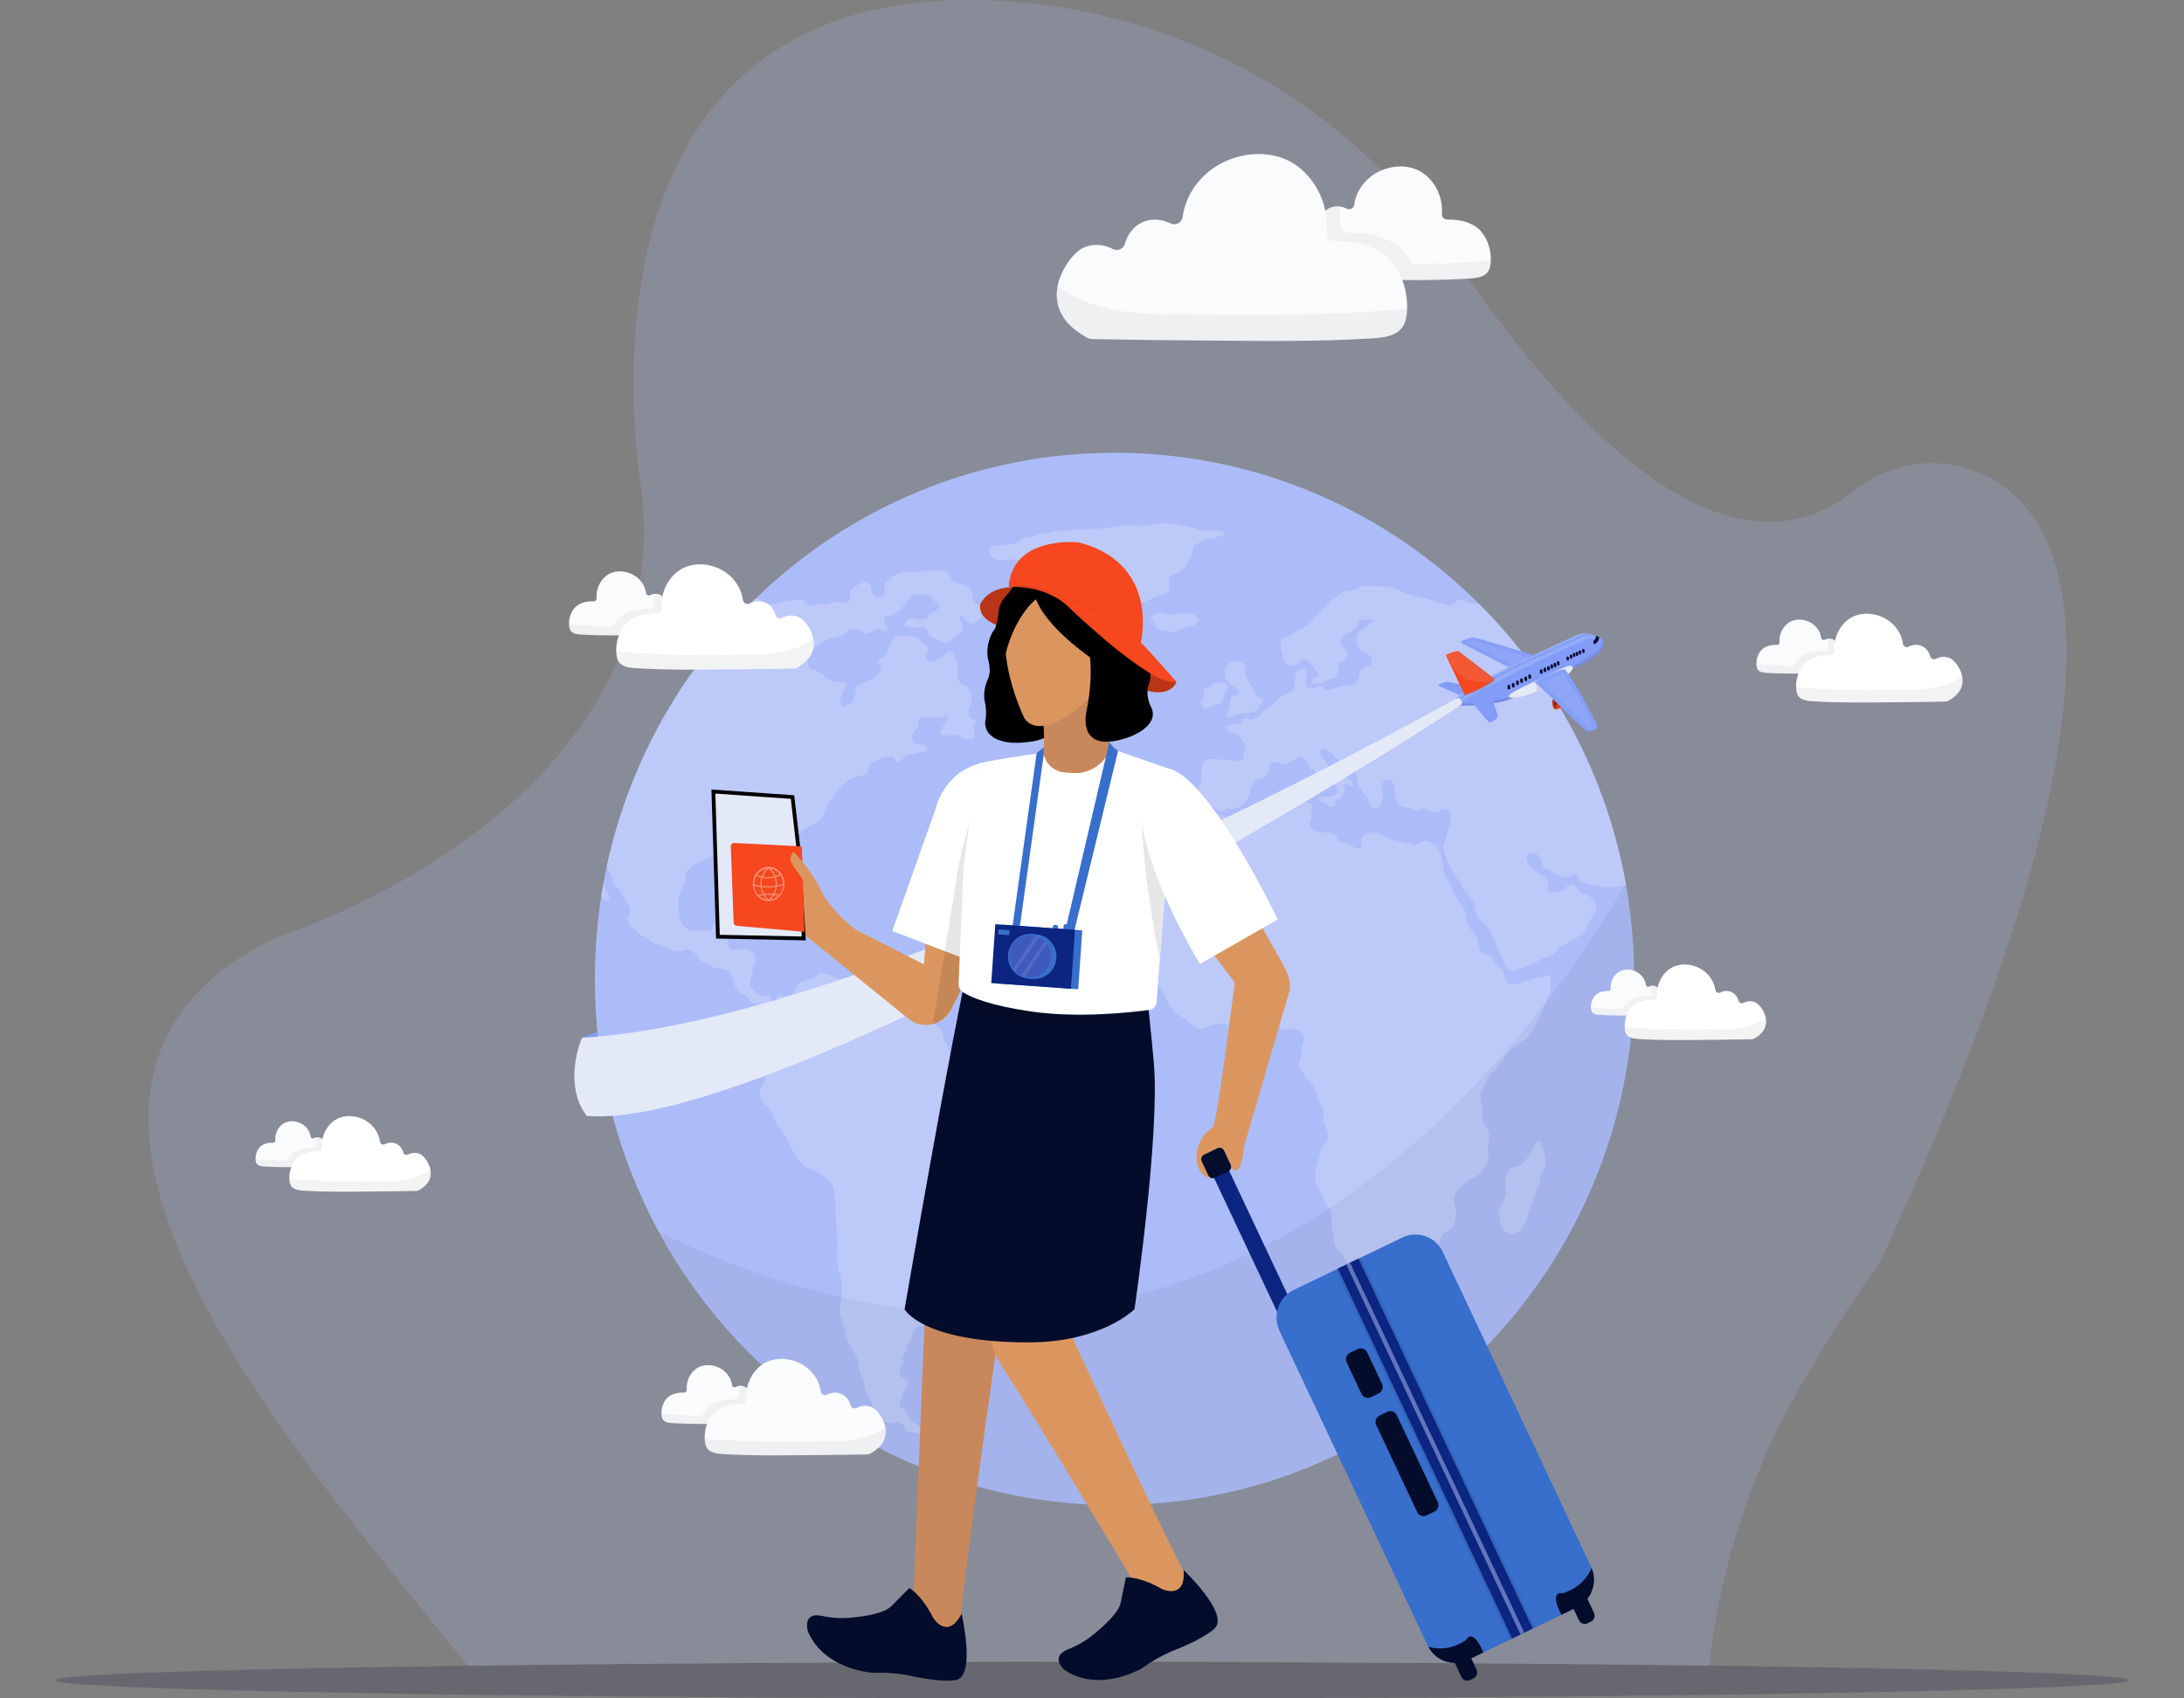 <svg width="144" height="112" viewBox="0 0 144 112" fill="none" xmlns="http://www.w3.org/2000/svg">
<rect x="0" y="0" width="144" height="112" fill="#808080" stroke="none"/>
<g clip-path="url(#clip0_2015_1019)">
<g opacity="0.2">
<path d="M140.373 110.801C140.373 111.464 109.764 112 72.002 112C50.697 112 31.666 111.828 19.126 111.56C16.238 111.497 13.694 111.431 11.548 111.361C10.136 111.315 8.893 111.265 7.833 111.215C5.115 111.086 3.63 110.947 3.63 110.801C3.63 110.616 6.041 110.44 10.342 110.281C12.104 110.219 14.181 110.156 16.543 110.099C20.552 110.003 25.376 109.917 30.835 109.844C38.534 109.742 47.499 109.669 57.245 109.629C57.248 109.629 57.255 109.629 57.258 109.629C62.007 109.609 66.939 109.603 71.998 109.603C77.068 109.603 82.01 109.612 86.768 109.629C96.315 109.665 105.113 109.738 112.704 109.838C116.305 109.884 119.634 109.937 122.643 109.997C133.658 110.209 140.373 110.49 140.373 110.801Z" fill="#040C2B"/>
<path d="M123.942 83.265C123.942 83.265 120.926 87.312 117.911 92.865C115.258 97.75 113.227 104.29 112.704 109.834C105.113 109.735 96.315 109.665 86.768 109.625C82.108 109.579 77.146 109.553 71.999 109.553C66.864 109.553 61.912 109.579 57.258 109.625C57.252 109.625 57.248 109.625 57.245 109.625C47.499 109.662 38.534 109.738 30.835 109.841C19.568 95.773 -2.26 71.75 18.217 61.812C18.217 61.812 19.732 61.345 22.005 60.342C28.608 57.424 41.608 49.973 42.413 36.289C42.485 35.074 42.459 33.805 42.325 32.49C42.325 32.49 42.194 31.795 42.06 30.603C41.916 29.321 41.765 27.467 41.765 25.294C41.765 15.505 44.827 -0.719 65.255 0.023C77.627 0.473 89.022 6.848 95.91 17.052C102.667 27.059 113.469 39.372 122.27 32.345C124.302 30.722 126.987 30.119 129.495 30.835C135.827 32.633 143.022 41.959 123.942 83.265Z" fill="#ACBCF8"/>
</g>
<path d="M40.231 67.71L38.39 68.432L38.985 73.326H41.477L40.231 67.71Z" fill="#829CF8"/>
<path d="M107.749 64.557C107.749 83.719 92.41 99.25 73.487 99.25C65.742 99.25 58.596 96.647 52.856 92.259C44.575 85.927 39.221 75.877 39.221 64.557C39.221 59.173 40.434 54.076 42.596 49.532C42.599 49.526 42.602 49.519 42.606 49.516C42.691 49.337 42.779 49.158 42.867 48.979C42.887 48.943 42.903 48.907 42.923 48.867C42.998 48.718 43.073 48.572 43.149 48.423C43.172 48.377 43.198 48.33 43.221 48.284C43.296 48.142 43.371 47.999 43.45 47.857C43.472 47.814 43.495 47.771 43.522 47.724C43.62 47.542 43.721 47.363 43.826 47.181C43.93 46.996 44.038 46.814 44.146 46.631C44.257 46.449 44.365 46.267 44.48 46.085C44.647 45.813 44.82 45.545 44.996 45.28C45.052 45.194 45.111 45.108 45.17 45.022C45.176 45.012 45.183 45.002 45.186 44.995C45.242 44.916 45.297 44.833 45.353 44.754C45.412 44.668 45.474 44.578 45.533 44.492C45.595 44.406 45.654 44.32 45.716 44.234C45.778 44.148 45.84 44.062 45.903 43.975C46.089 43.717 46.279 43.465 46.475 43.214C46.534 43.141 46.589 43.065 46.648 42.992C46.664 42.969 46.684 42.949 46.697 42.926C46.753 42.856 46.808 42.787 46.861 42.72C46.867 42.714 46.871 42.707 46.877 42.704C47.005 42.541 47.136 42.383 47.27 42.224C47.315 42.167 47.361 42.111 47.41 42.058C47.469 41.989 47.525 41.922 47.584 41.853C47.659 41.763 47.737 41.674 47.812 41.588C47.976 41.399 48.143 41.214 48.313 41.028C48.372 40.962 48.434 40.896 48.493 40.829C48.722 40.581 48.954 40.339 49.189 40.097C49.239 40.048 49.288 39.998 49.337 39.949C49.382 39.902 49.428 39.856 49.477 39.809C49.523 39.763 49.572 39.717 49.618 39.67C49.696 39.591 49.778 39.515 49.857 39.435C56.005 33.501 64.329 29.858 73.493 29.858C85.182 29.858 95.501 35.786 101.685 44.83C102.487 46.002 103.219 47.224 103.873 48.496C104.027 48.791 104.174 49.089 104.318 49.39C104.367 49.489 104.413 49.592 104.462 49.691C104.508 49.791 104.557 49.893 104.603 49.993C104.789 50.397 104.966 50.807 105.136 51.218C105.306 51.632 105.469 52.049 105.623 52.47C105.816 52.996 105.999 53.53 106.166 54.066C106.199 54.172 106.231 54.281 106.264 54.391C106.428 54.93 106.578 55.477 106.715 56.027C106.801 56.358 106.876 56.689 106.948 57.023C106.993 57.232 107.036 57.441 107.079 57.653C107.085 57.679 107.088 57.709 107.095 57.735C107.52 59.948 107.749 62.226 107.749 64.557Z" fill="#ACBCF8"/>
<path d="M96.671 39.66C96.452 39.481 96.2 39.508 95.975 39.693C95.896 39.756 95.818 39.823 95.736 39.889C95.687 39.928 95.628 39.972 95.569 39.945C95.304 39.823 95 39.852 94.745 39.727C94.258 39.491 93.734 39.412 93.218 39.286C92.972 39.227 92.734 39.14 92.498 39.041C92.25 38.935 92.017 38.773 91.736 38.736C91.34 38.69 90.945 38.644 90.65 38.66C90.32 38.66 90.094 38.66 89.869 38.66C89.777 38.66 89.669 38.644 89.604 38.713C89.371 38.962 89.061 38.915 88.776 38.968C88.698 38.985 88.613 38.965 88.541 39.024C88.129 39.356 87.694 39.664 87.353 40.081C87.314 40.127 87.265 40.167 87.219 40.207C86.964 40.429 86.706 40.651 86.513 40.935C86.438 41.048 86.336 41.137 86.228 41.213C85.999 41.372 85.771 41.531 85.506 41.617C85.277 41.694 85.126 41.896 84.904 41.978C84.403 42.164 84.423 42.151 84.453 42.767C84.459 42.909 84.521 43.048 84.561 43.187C84.583 43.277 84.616 43.366 84.632 43.455C84.681 43.72 84.845 43.876 85.103 43.893C85.316 43.906 85.509 43.856 85.679 43.724C85.751 43.667 85.82 43.605 85.895 43.548C85.996 43.475 86.081 43.465 86.199 43.551C86.477 43.76 86.654 44.051 86.863 44.316C86.958 44.432 86.918 44.548 86.791 44.631C86.706 44.687 86.618 44.74 86.539 44.803C86.477 44.853 86.477 44.929 86.497 45.002C86.519 45.081 86.582 45.131 86.657 45.115C86.935 45.058 87.233 45.062 87.478 44.896C87.602 44.813 87.72 44.74 87.87 44.75C88.024 44.757 88.089 44.661 88.125 44.532C88.181 44.333 88.25 44.134 88.246 43.926C88.246 43.773 88.295 43.667 88.449 43.624C88.518 43.605 88.58 43.565 88.639 43.525C88.953 43.297 88.969 43.075 88.695 42.81C88.659 42.773 88.619 42.74 88.58 42.707C88.269 42.442 88.305 42.081 88.659 41.889C88.75 41.839 88.838 41.79 88.927 41.74C89.178 41.594 89.404 41.432 89.522 41.141C89.594 40.962 89.751 40.849 89.954 40.836C90.084 40.829 90.219 40.843 90.353 40.846C90.405 40.849 90.457 40.862 90.484 40.912C90.523 40.988 90.454 41.021 90.408 41.061C90.206 41.233 90.029 41.432 89.784 41.558C89.548 41.68 89.375 41.862 89.424 42.177C89.489 42.624 89.653 42.989 90.127 43.118C90.147 43.124 90.166 43.128 90.186 43.134C90.369 43.217 90.474 43.369 90.457 43.541C90.438 43.767 90.353 43.899 90.13 43.929C89.836 43.969 89.702 44.138 89.653 44.409C89.64 44.479 89.627 44.552 89.61 44.621C89.519 45.025 89.29 45.234 88.933 45.191C88.832 45.178 88.73 45.211 88.629 45.217C88.276 45.244 87.965 45.423 87.632 45.515C87.54 45.542 87.461 45.581 87.386 45.479C87.19 45.207 86.951 45.211 86.686 45.366C86.588 45.423 86.49 45.449 86.369 45.386C86.101 45.25 86.026 45.138 86.117 44.846C86.179 44.648 86.173 44.459 86.153 44.264C86.14 44.154 86.078 44.071 85.95 44.078C85.754 44.088 85.502 44.313 85.437 44.512C85.355 44.75 85.349 44.995 85.375 45.24C85.394 45.409 85.336 45.519 85.179 45.581C85.028 45.644 84.884 45.73 84.731 45.787C84.489 45.873 84.279 46.019 84.148 46.227C83.972 46.509 83.691 46.631 83.432 46.79C83.308 46.87 83.19 46.929 83.135 47.082C83.049 47.32 82.784 47.307 82.618 47.436C82.526 47.509 82.425 47.436 82.327 47.406C82.186 47.36 82.019 47.34 81.941 47.489C81.816 47.721 81.62 47.757 81.398 47.754C81.254 47.754 81.113 47.77 80.976 47.82C80.917 47.843 80.861 47.87 80.858 47.943C80.852 48.055 81.028 48.294 81.149 48.3C81.561 48.327 81.767 48.628 81.977 48.92C82.108 49.105 82.15 49.314 82.062 49.536C82.019 49.642 82 49.751 81.987 49.867C81.951 50.142 81.898 50.178 81.63 50.175C81.558 50.175 81.486 50.175 81.414 50.165C80.871 50.079 80.319 50.092 79.772 50.049C79.71 50.046 79.648 50.049 79.596 50.085C79.393 50.231 79.105 50.307 79.233 50.678C79.278 50.817 79.161 50.983 79.207 51.135C79.259 51.317 79.21 51.48 79.154 51.648C79.105 51.797 79.014 51.923 78.951 52.066C78.919 52.139 78.85 52.231 78.915 52.297C79.089 52.466 79.053 52.678 79.056 52.88C79.059 53.039 79.138 53.106 79.285 53.106C79.337 53.106 79.39 53.112 79.439 53.106C79.7 53.062 79.913 53.139 80.116 53.318C80.273 53.457 80.492 53.526 80.685 53.433C80.845 53.357 80.999 53.328 81.156 53.347C81.578 53.4 81.852 53.122 82.111 52.877C82.235 52.758 82.291 52.543 82.418 52.394C82.444 52.364 82.441 52.284 82.421 52.245C82.346 52.105 82.421 52.009 82.497 51.91C82.579 51.804 82.663 51.698 82.732 51.586C82.811 51.453 82.902 51.377 83.066 51.354C83.285 51.321 83.439 51.145 83.596 51.003C83.707 50.903 83.661 50.751 83.671 50.618C83.687 50.377 83.844 50.234 84.106 50.254C84.256 50.264 84.403 50.317 84.554 50.347C84.652 50.367 84.766 50.436 84.852 50.377C85.054 50.238 85.283 50.155 85.483 50.022C85.731 49.86 85.761 49.844 85.98 50.026C86.062 50.092 86.124 50.175 86.163 50.271C86.238 50.45 86.362 50.582 86.5 50.708C86.797 50.98 87.115 51.218 87.488 51.377C87.759 51.493 87.945 51.721 88.129 51.94C88.292 52.135 88.168 52.41 87.919 52.483C87.668 52.559 87.412 52.536 87.157 52.536C87.072 52.536 86.984 52.549 86.954 52.642C86.922 52.738 86.997 52.794 87.069 52.837C87.291 52.967 87.53 53.059 87.749 53.195C87.89 53.281 88.024 53.205 88.024 53.033C88.024 52.827 88.116 52.731 88.292 52.678C88.511 52.615 88.55 52.407 88.639 52.238C88.707 52.109 88.665 52.009 88.609 51.89C88.544 51.758 88.623 51.675 88.766 51.682C88.868 51.685 88.927 51.764 89.012 51.801C89.12 51.847 89.188 51.797 89.192 51.678C89.198 51.542 89.106 51.47 89.015 51.403C88.796 51.251 88.57 51.112 88.351 50.956C88.25 50.883 88.155 50.831 88.031 50.794C87.818 50.731 87.602 50.618 87.51 50.397C87.439 50.224 87.337 50.099 87.197 49.989C87.147 49.953 87.105 49.903 87.072 49.853C87 49.734 87.017 49.529 87.105 49.45C87.206 49.36 87.334 49.317 87.442 49.407C87.635 49.572 87.874 49.681 88.011 49.92C88.106 50.085 88.273 50.185 88.456 50.228C88.583 50.258 88.681 50.317 88.766 50.41C88.829 50.479 88.904 50.536 88.986 50.579C89.329 50.761 89.473 51.062 89.479 51.443C89.483 51.536 89.46 51.635 89.525 51.711C89.757 51.986 89.859 52.354 90.127 52.605C90.215 52.688 90.264 52.804 90.264 52.91C90.264 53.218 90.477 53.278 90.703 53.331C90.882 53.374 90.938 53.341 91.004 53.165C91.144 52.781 91.295 52.394 91.098 51.98C91.088 51.963 91.088 51.94 91.088 51.92C91.069 51.738 91.246 51.45 91.386 51.43C91.651 51.394 91.919 51.586 91.939 51.834C91.949 51.956 91.955 52.082 91.949 52.208C91.936 52.47 92.017 52.705 92.158 52.91C92.276 53.089 92.429 53.241 92.678 53.235C92.877 53.228 93.061 53.314 93.234 53.397C93.381 53.467 93.502 53.496 93.626 53.377C93.715 53.294 93.803 53.301 93.908 53.334C94.055 53.377 94.199 53.417 94.34 53.486C94.539 53.589 94.748 53.599 94.945 53.46C95.01 53.414 95.088 53.374 95.164 53.357C95.37 53.308 95.595 53.43 95.615 53.622C95.638 53.857 95.684 54.109 95.599 54.331C95.514 54.543 95.445 54.755 95.399 54.977C95.36 55.159 95.317 55.344 95.239 55.507C95.138 55.718 95.131 55.917 95.193 56.136C95.268 56.407 95.396 56.652 95.501 56.907C95.677 57.344 95.906 57.739 96.191 58.109C96.318 58.272 96.426 58.451 96.492 58.649C96.528 58.765 96.593 58.851 96.691 58.917C96.884 59.05 96.998 59.245 97.11 59.444C97.224 59.649 97.244 59.878 97.29 60.1C97.352 60.395 97.463 60.65 97.747 60.795C97.826 60.835 97.901 60.904 97.953 60.981C98.225 61.378 98.477 61.799 98.634 62.246C98.804 62.736 99.062 63.18 99.236 63.663C99.298 63.839 99.442 63.968 99.618 64.047C99.782 64.123 99.886 64.011 100.007 63.938C100.034 63.921 100.066 63.921 100.096 63.908C100.648 63.7 101.204 63.501 101.718 63.203C101.816 63.147 101.93 63.133 102.042 63.11C102.267 63.057 102.467 62.961 102.581 62.739C102.65 62.607 102.764 62.504 102.885 62.441C103.229 62.266 103.572 62.103 103.893 61.878C104.256 61.623 104.635 61.405 104.733 60.918C104.753 60.815 104.815 60.732 104.874 60.643C105.024 60.411 105.178 60.176 105.253 59.901C105.283 59.795 105.302 59.702 105.227 59.61C105.113 59.464 105.002 59.315 104.884 59.172C104.795 59.067 104.688 58.98 104.54 59.004C104.357 59.03 104.253 58.934 104.168 58.792C104.125 58.722 104.069 58.659 104.024 58.59C103.769 58.209 103.497 58.189 103.232 58.547C103.147 58.659 103.056 58.755 102.921 58.788C102.679 58.848 102.434 58.828 102.189 58.798C102.101 58.788 102.038 58.732 102.065 58.626C102.186 58.126 101.911 57.855 101.518 57.646C101.116 57.431 100.828 57.106 100.671 56.672C100.583 56.424 100.786 56.199 101.044 56.235C101.407 56.285 101.545 56.56 101.649 56.858C101.698 56.997 101.724 57.162 101.858 57.222C102.225 57.381 102.509 57.676 102.912 57.782C103.121 57.835 103.298 57.884 103.497 57.795C103.572 57.762 103.648 57.742 103.723 57.699C103.876 57.613 103.926 57.636 104.011 57.795C104.033 57.841 104.053 57.888 104.069 57.937C104.125 58.126 104.246 58.225 104.442 58.255C104.704 58.298 104.962 58.368 105.221 58.414C105.767 58.514 106.31 58.563 106.862 58.437C106.977 58.411 107.095 58.394 107.212 58.384C105.927 51.155 102.431 44.701 97.456 39.773C97.417 39.783 97.378 39.793 97.339 39.803C97.08 39.852 96.877 39.826 96.671 39.66Z" fill="#BDC9F9"/>
<path d="M102.009 64.306C101.76 64.461 101.479 64.448 101.214 64.517C100.783 64.63 100.37 64.809 99.926 64.885C99.595 64.941 99.226 64.739 99.216 64.421C99.206 64.163 99.079 64.001 98.928 63.832C98.778 63.663 98.614 63.504 98.483 63.322C98.379 63.173 98.271 63.07 98.091 63.011C97.721 62.888 97.505 62.63 97.486 62.213C97.473 61.964 97.365 61.732 97.192 61.544C96.904 61.226 96.707 60.875 96.668 60.421C96.642 60.12 96.531 59.815 96.318 59.573C96.07 59.295 95.86 58.994 95.736 58.636C95.69 58.5 95.609 58.374 95.563 58.239C95.435 57.871 95.108 57.596 95.157 57.139C95.183 56.878 95.03 56.603 94.981 56.331C94.905 55.911 94.591 55.712 94.271 55.53C94.013 55.381 93.751 55.464 93.528 55.636C93.381 55.748 93.241 55.768 93.074 55.679C92.956 55.616 92.822 55.599 92.691 55.569C92.296 55.477 91.887 55.43 91.514 55.248C91.344 55.165 91.161 55.129 91 55C90.84 54.867 90.618 54.858 90.412 54.904C90.333 54.92 90.258 54.96 90.176 54.963C89.977 54.977 89.888 55.142 89.774 55.271C89.676 55.384 89.731 55.497 89.771 55.619C89.833 55.815 89.735 55.937 89.532 55.954C89.411 55.964 89.313 55.911 89.224 55.834C89.031 55.666 88.806 55.576 88.551 55.573C88.354 55.569 88.214 55.493 88.158 55.295C88.083 55.02 87.867 54.937 87.625 54.904C87.514 54.887 87.399 54.887 87.288 54.901C87.013 54.934 86.784 54.818 86.565 54.685C86.333 54.543 86.281 54.304 86.412 54.056C86.461 53.963 86.493 53.867 86.487 53.758C86.474 53.592 86.471 53.43 86.503 53.265C86.536 53.092 86.431 52.94 86.274 52.917C86.114 52.89 85.938 52.861 85.79 52.937C85.659 53.003 85.538 52.99 85.404 52.993C85.113 53 84.809 52.913 84.541 53.106C84.475 53.152 84.404 53.132 84.338 53.099C84.162 53.013 83.985 53.039 83.799 53.072C83.458 53.135 83.128 53.245 82.772 53.225C82.595 53.215 82.435 53.311 82.32 53.453C82.268 53.52 82.209 53.563 82.127 53.596C81.764 53.748 81.378 53.794 80.996 53.837C80.806 53.861 80.62 53.861 80.446 53.712C80.302 53.589 80.106 53.669 80.005 53.834C79.939 53.94 79.858 54.039 79.818 54.152C79.746 54.354 79.602 54.46 79.426 54.559C78.997 54.801 78.67 55.156 78.539 55.642C78.458 55.94 78.33 56.205 78.14 56.437C77.928 56.695 77.748 56.993 77.388 57.086C77.267 57.116 77.189 57.205 77.133 57.335C77.068 57.484 76.996 57.679 76.871 57.742C76.616 57.874 76.541 58.086 76.482 58.331C76.463 58.411 76.423 58.487 76.384 58.557C76.191 58.904 75.949 59.222 75.776 59.59C75.599 59.967 75.527 60.308 75.684 60.709C75.838 61.11 75.969 61.524 75.815 61.964C75.792 62.031 75.789 62.107 75.779 62.176C75.756 62.335 75.684 62.464 75.57 62.577C75.393 62.749 75.308 62.961 75.308 63.216C75.311 63.693 75.508 64.094 75.763 64.478C75.841 64.597 75.979 64.627 76.08 64.716C76.26 64.875 76.368 65.091 76.544 65.249C76.662 65.355 76.75 65.478 76.793 65.634C76.963 66.226 77.323 66.677 77.833 66.998C78.131 67.183 78.409 67.389 78.67 67.621C78.935 67.856 79.22 67.922 79.54 67.737C79.619 67.69 79.71 67.664 79.799 67.634C80.129 67.531 80.446 67.435 80.809 67.551C81.035 67.624 81.283 67.723 81.552 67.604C81.875 67.458 82.216 67.332 82.536 67.18C82.857 67.025 83.171 66.968 83.507 66.968C83.906 66.968 84.139 67.137 84.266 67.515C84.387 67.872 84.475 67.925 84.855 67.862C85.133 67.816 85.401 67.839 85.653 67.985C85.973 68.167 86.022 68.283 85.96 68.664C85.928 68.859 85.82 69.035 85.833 69.237C85.846 69.502 85.794 69.75 85.695 69.992C85.656 70.088 85.617 70.187 85.666 70.293C85.738 70.452 85.781 70.624 85.898 70.763C86.114 71.025 86.314 71.303 86.529 71.565C86.709 71.783 86.847 72.012 86.879 72.303C86.899 72.489 86.978 72.658 87.079 72.82C87.19 72.999 87.262 73.194 87.249 73.406C87.226 73.777 87.321 74.121 87.465 74.459C87.632 74.856 87.606 75.224 87.278 75.539C87.141 75.671 87.069 75.834 87.04 76.029C86.994 76.334 86.876 76.625 86.801 76.923C86.729 77.208 86.729 77.516 86.713 77.814C86.706 77.916 86.762 78.016 86.824 78.099C86.961 78.294 87.046 78.516 87.138 78.734C87.262 79.026 87.35 79.344 87.576 79.582C87.779 79.794 87.825 80.046 87.802 80.324C87.789 80.519 87.759 80.721 87.825 80.91C87.893 81.109 87.916 81.311 87.926 81.52C87.942 81.847 88.001 82.198 88.227 82.414C88.619 82.791 88.812 83.235 88.914 83.748C88.917 83.758 88.92 83.768 88.924 83.778C89.025 83.967 89.058 84.169 89.031 84.45C88.96 84.662 89.139 84.901 89.175 85.162C89.182 85.199 89.205 85.252 89.234 85.265C89.44 85.368 89.636 85.527 89.888 85.49C90.281 85.431 90.683 85.441 91.056 85.282C91.102 85.262 91.157 85.255 91.206 85.255C91.599 85.268 91.965 85.162 92.338 85.04C92.714 84.917 93.008 84.705 93.254 84.404C93.345 84.291 93.437 84.175 93.548 84.089C93.741 83.937 93.869 83.745 93.977 83.53C94.085 83.314 94.215 83.109 94.395 82.96C94.608 82.788 94.716 82.566 94.797 82.321C94.833 82.212 94.879 82.106 94.892 81.993C94.945 81.586 95.174 81.321 95.523 81.142C95.661 81.073 95.785 80.966 95.841 80.814C95.988 80.403 96.099 79.986 95.936 79.546C95.906 79.47 95.886 79.387 95.874 79.307C95.808 78.936 95.922 78.629 96.223 78.41C96.351 78.317 96.452 78.201 96.541 78.079C96.635 77.95 96.747 77.86 96.894 77.797C97.247 77.648 97.561 77.436 97.806 77.135C98.042 76.847 98.179 76.532 98.133 76.138C98.097 75.853 98.107 75.565 98.16 75.274C98.219 74.949 98.222 74.621 98.003 74.323C97.859 74.128 97.741 73.889 97.751 73.638C97.767 73.221 97.712 72.817 97.62 72.409C97.584 72.244 97.6 72.075 97.705 71.936C97.774 71.843 97.816 71.74 97.859 71.634C98.025 71.234 98.196 70.836 98.559 70.565C98.621 70.515 98.666 70.442 98.716 70.376C98.905 70.118 99.079 69.849 99.281 69.604C99.465 69.382 99.638 69.137 99.903 69.011C100.527 68.71 100.923 68.183 101.231 67.597C101.574 66.942 101.859 66.253 102.166 65.574C102.195 65.511 102.192 65.432 102.215 65.365C102.307 65.081 102.192 64.789 102.261 64.504C102.277 64.388 102.107 64.246 102.009 64.306Z" fill="#BDC9F9"/>
<path d="M40.418 58.11C40.398 58.272 40.464 58.388 40.594 58.477C40.846 58.653 41.016 58.898 41.15 59.169C41.232 59.335 41.314 59.501 41.419 59.656C41.569 59.878 41.572 60.12 41.468 60.362C41.304 60.736 41.438 61.1 41.804 61.282C41.84 61.299 41.89 61.312 41.909 61.342C42.069 61.593 42.312 61.713 42.586 61.789C42.632 61.802 42.675 61.842 42.707 61.882C42.845 62.044 43.025 62.143 43.214 62.219C43.6 62.382 43.992 62.537 44.382 62.693C44.558 62.763 44.742 62.769 44.921 62.71C45.02 62.676 45.121 62.66 45.216 62.623C45.356 62.571 45.481 62.604 45.592 62.683C45.683 62.746 45.775 62.812 45.844 62.908C46.302 63.584 46.998 63.819 47.747 63.951C47.934 63.985 48.081 64.087 48.169 64.236C48.277 64.418 48.388 64.604 48.418 64.829C48.46 65.157 48.607 65.402 48.944 65.525C49.131 65.591 49.31 65.707 49.402 65.915C49.474 66.084 49.621 66.16 49.791 66.177C49.994 66.197 50.164 66.256 50.295 66.429C50.383 66.544 50.521 66.515 50.638 66.485C50.746 66.458 50.763 66.359 50.756 66.26C50.749 66.174 50.766 66.097 50.818 66.028C50.884 65.938 50.9 65.826 50.838 65.736C50.769 65.64 50.645 65.664 50.55 65.69C50.292 65.766 50.089 65.677 49.903 65.511C49.84 65.455 49.782 65.399 49.716 65.349C49.454 65.14 49.392 64.846 49.494 64.567C49.634 64.187 49.598 63.766 49.798 63.402C49.863 63.286 49.821 63.137 49.814 63.004C49.811 62.938 49.765 62.895 49.716 62.855C49.412 62.607 49.069 62.517 48.686 62.584C48.542 62.61 48.401 62.59 48.257 62.587C48.136 62.584 48.071 62.524 48.035 62.411C47.963 62.19 47.989 61.981 48.12 61.796C48.264 61.59 48.362 61.368 48.454 61.136C48.562 60.865 48.522 60.547 48.751 60.309C48.853 60.203 48.745 60.064 48.581 60.03C48.172 59.948 47.796 60.057 47.42 60.199C47.302 60.242 47.243 60.325 47.23 60.454C47.208 60.673 47.126 60.875 47.034 61.074C46.923 61.322 46.799 61.405 46.531 61.378C46.315 61.358 46.105 61.358 45.889 61.395C45.504 61.461 45.124 61.19 44.934 60.832C44.719 60.428 44.751 59.997 44.719 59.57C44.715 59.511 44.735 59.448 44.742 59.385C44.778 59.007 44.925 58.666 45.078 58.328C45.157 58.156 45.216 57.987 45.206 57.792C45.196 57.583 45.268 57.398 45.438 57.279C45.638 57.139 45.821 56.974 46.053 56.878C46.269 56.788 46.485 56.692 46.681 56.556C46.858 56.434 47.044 56.424 47.26 56.5C47.616 56.626 47.999 56.623 48.372 56.676C48.47 56.689 48.513 56.626 48.562 56.553C48.65 56.427 48.751 56.308 48.915 56.272C49.104 56.229 49.291 56.179 49.481 56.146C49.66 56.116 49.837 56.146 49.932 56.328C50.007 56.477 50.105 56.5 50.256 56.48C50.606 56.431 50.795 56.629 50.746 56.984C50.73 57.12 50.733 57.249 50.763 57.384C50.835 57.709 50.943 58.017 51.136 58.295C51.273 58.494 51.364 58.524 51.541 58.358C51.727 58.182 51.826 57.964 51.839 57.699C51.855 57.371 51.76 57.063 51.688 56.752C51.541 56.133 51.718 55.619 52.212 55.245C52.617 54.937 53.042 54.649 53.5 54.424C53.758 54.295 54.017 54.192 54.184 53.904C54.285 53.728 54.416 53.559 54.462 53.364C54.53 53.059 54.687 52.811 54.88 52.579C55.112 52.304 55.351 52.036 55.593 51.771C55.861 51.477 56.156 51.271 56.548 51.221C56.735 51.198 56.898 51.109 57.068 51.039C57.186 50.99 57.251 50.907 57.235 50.774C57.215 50.599 57.31 50.486 57.428 50.374C57.605 50.205 57.85 50.158 58.027 50.026C58.272 49.847 58.507 49.897 58.753 49.887C58.88 49.88 58.972 49.94 59.027 50.082C59.099 50.268 59.24 50.288 59.39 50.158C59.485 50.079 59.564 49.983 59.652 49.897C59.718 49.831 59.786 49.754 59.884 49.764C60.188 49.794 60.453 49.605 60.754 49.619C60.823 49.622 60.895 49.595 60.964 49.572C61.12 49.519 61.16 49.354 61.042 49.231C60.99 49.178 60.924 49.152 60.852 49.142C60.741 49.125 60.63 49.102 60.522 49.082C60.205 49.016 60.074 48.814 60.152 48.496C60.188 48.354 60.251 48.218 60.362 48.122C60.529 47.979 60.591 47.804 60.542 47.599C60.506 47.456 60.581 47.406 60.682 47.367C60.914 47.267 61.163 47.251 61.408 47.287C61.706 47.334 61.99 47.343 62.282 47.244C62.439 47.191 62.556 47.347 62.484 47.506C62.429 47.628 62.344 47.734 62.242 47.824C62.111 47.936 62.056 48.092 62 48.248C61.955 48.373 61.971 48.44 62.115 48.466C62.308 48.499 62.497 48.536 62.69 48.489C62.896 48.44 63.102 48.436 63.282 48.562C63.459 48.685 63.665 48.705 63.861 48.751C64.142 48.814 64.345 48.556 64.241 48.277C64.175 48.105 64.159 47.94 64.244 47.767C64.371 47.506 64.368 47.499 64.107 47.397C63.887 47.31 63.842 47.204 63.855 46.973C63.871 46.658 64.044 46.386 64.084 46.078C64.107 45.893 64.097 45.754 63.943 45.645C63.874 45.598 63.809 45.545 63.816 45.449C63.829 45.274 63.708 45.211 63.577 45.178C63.233 45.092 63.142 44.833 63.132 44.522C63.125 44.337 63.135 44.148 63.129 43.962C63.119 43.644 63.027 43.353 62.825 43.101C62.667 42.913 62.615 42.899 62.422 43.052C62.18 43.24 61.925 43.413 61.66 43.572C61.487 43.678 61.291 43.664 61.147 43.538C61.016 43.426 61.003 43.307 61.094 43.088C61.114 43.042 61.14 42.995 61.16 42.949C61.242 42.76 61.235 42.677 61.068 42.585C60.918 42.502 60.816 42.383 60.702 42.263C60.591 42.148 60.476 42.012 60.303 41.992C59.979 41.949 59.652 41.919 59.325 41.919C59.207 41.919 59.096 41.956 59.014 42.032C58.808 42.227 58.73 42.512 58.579 42.747C58.618 43.114 58.409 43.3 58.102 43.409C58.072 43.419 58.043 43.429 58.017 43.442C57.86 43.535 57.843 43.615 57.955 43.764C58.135 44.009 58.138 44.081 57.977 44.34C57.866 44.519 57.719 44.648 57.539 44.764C57.268 44.939 56.95 44.996 56.669 45.145C56.538 45.214 56.44 45.287 56.45 45.443C56.467 45.698 56.29 45.906 56.293 46.165C56.296 46.264 56.192 46.34 56.1 46.39C56.018 46.433 55.937 46.476 55.855 46.516C55.649 46.618 55.534 46.582 55.443 46.37C55.371 46.204 55.355 46.035 55.462 45.867C55.59 45.668 55.659 45.433 55.819 45.254C55.894 45.168 55.858 45.095 55.763 45.062C55.6 45.005 55.43 44.969 55.253 44.969C54.883 44.969 54.563 44.784 54.321 44.552C54.092 44.333 53.847 44.197 53.562 44.125C53.392 44.081 53.324 43.989 53.297 43.833C53.274 43.714 53.284 43.581 53.206 43.475C53.088 43.313 53.16 43.187 53.265 43.058C53.392 42.903 53.562 42.807 53.716 42.687C54.131 42.359 54.586 42.108 55.119 42.042C55.387 42.008 55.593 41.859 55.783 41.684C55.91 41.565 56.054 41.508 56.224 41.495C56.502 41.475 56.754 41.538 56.96 41.73C57.065 41.826 57.157 41.816 57.264 41.76C57.418 41.677 57.572 41.598 57.729 41.518C57.837 41.462 57.938 41.455 58.046 41.528C58.138 41.591 58.242 41.638 58.363 41.631C58.452 41.628 58.524 41.594 58.563 41.512C58.599 41.432 58.563 41.366 58.501 41.32C58.386 41.233 58.337 41.114 58.305 40.982C58.239 40.737 58.282 40.651 58.533 40.634C58.707 40.624 58.847 40.558 58.982 40.459C59.207 40.29 59.479 40.174 59.606 39.889C59.639 39.819 59.717 39.77 59.776 39.714C59.855 39.634 59.933 39.554 59.986 39.449C60.077 39.257 60.244 39.19 60.444 39.22C60.597 39.243 60.748 39.24 60.901 39.237C61.12 39.233 61.336 39.293 61.467 39.482C61.552 39.604 61.65 39.69 61.781 39.76C61.977 39.862 61.99 39.992 61.824 40.151C61.696 40.27 61.556 40.373 61.395 40.449C61.304 40.492 61.196 40.535 61.166 40.644C61.114 40.836 60.964 40.856 60.81 40.876C60.633 40.899 60.466 40.859 60.296 40.806C60.028 40.72 59.747 40.869 59.659 41.131C59.623 41.24 59.649 41.313 59.773 41.326C60.107 41.356 60.444 41.439 60.78 41.356C60.911 41.323 61.003 41.376 61.072 41.475C61.124 41.551 61.173 41.634 61.196 41.724C61.251 41.929 61.392 42.028 61.572 42.094C61.771 42.171 61.974 42.247 62.174 42.326C62.357 42.399 62.514 42.389 62.684 42.257C62.87 42.114 63.044 41.952 63.243 41.826C63.508 41.661 63.551 41.406 63.41 41.124C63.364 41.032 63.315 40.942 63.273 40.846C63.243 40.776 63.23 40.7 63.305 40.651C63.374 40.608 63.439 40.637 63.502 40.684C63.619 40.77 63.681 40.909 63.783 41.012C63.946 41.174 64.09 41.184 64.27 41.041C64.407 40.932 64.541 40.823 64.679 40.714C64.869 40.555 64.891 40.465 64.806 40.227C64.761 40.098 64.692 39.992 64.561 39.925C64.267 39.776 64.067 39.561 64.11 39.194C64.129 39.018 64.044 38.899 63.92 38.793C63.717 38.621 63.482 38.528 63.227 38.478C62.939 38.422 62.739 38.256 62.648 37.985C62.589 37.809 62.478 37.743 62.318 37.703C61.902 37.604 61.48 37.607 61.068 37.657C60.784 37.69 60.502 37.71 60.215 37.713C60.022 37.713 59.825 37.7 59.632 37.717C59.443 37.736 59.24 37.74 59.076 37.866C58.88 38.015 58.684 38.164 58.498 38.326C58.259 38.531 58.236 38.624 58.34 38.922C58.363 38.992 58.406 39.054 58.367 39.127C58.288 39.273 58.17 39.369 58.007 39.382C57.853 39.396 57.693 39.396 57.601 39.23C57.5 39.048 57.431 38.859 57.405 38.647C57.382 38.458 57.242 38.339 57.101 38.379C56.856 38.448 56.601 38.508 56.395 38.664C56.169 38.833 55.93 38.998 56.045 39.369C56.11 39.581 56.041 39.617 55.855 39.733C55.711 39.826 55.577 39.78 55.443 39.75C55.22 39.7 54.985 39.67 54.779 39.753C54.619 39.816 54.468 39.836 54.305 39.839C54.121 39.843 53.938 39.849 53.755 39.879C53.497 39.922 53.252 39.906 53.049 39.684C52.918 39.541 52.715 39.502 52.535 39.535C52.215 39.598 51.891 39.627 51.574 39.717C51.08 39.856 50.589 39.929 50.148 39.558C50.056 39.482 49.952 39.459 49.84 39.459C44.983 44.148 41.484 50.268 40.002 57.149C40.179 57.401 40.215 57.725 40.395 57.977C40.431 57.994 40.424 58.06 40.418 58.11Z" fill="#BDC9F9"/>
<path d="M40.15 59.265C40.199 59.126 40.163 59.004 40.071 58.888C39.957 58.742 39.891 58.58 39.832 58.401C39.813 58.348 39.803 58.292 39.79 58.235C39.737 58.523 39.688 58.812 39.643 59.103C39.711 59.179 39.773 59.255 39.839 59.331C39.947 59.457 40.097 59.421 40.15 59.265Z" fill="#BDC9F9"/>
<path d="M67.943 71.975C67.652 71.939 67.43 71.79 67.243 71.568C67.171 71.482 67.089 71.399 67.001 71.33C66.749 71.134 66.491 70.939 66.138 71.022C65.677 71.101 65.284 70.869 64.927 70.657C64.332 70.303 63.681 70.088 63.057 69.806C62.776 69.68 62.628 69.512 62.556 69.24C62.53 69.141 62.537 69.031 62.462 68.949C62.282 68.747 62.213 68.505 62.161 68.246C62.125 68.068 62.085 67.866 61.915 67.76C61.745 67.654 61.614 67.511 61.487 67.366C61.441 67.313 61.389 67.26 61.313 67.24C60.98 67.16 60.663 67.005 60.3 67.038C59.816 67.084 59.482 66.826 59.25 66.425C59.116 66.193 58.959 66.005 58.694 65.925C58.52 65.872 58.435 65.73 58.383 65.567C58.347 65.451 58.426 65.349 58.449 65.24C58.475 65.12 58.52 64.985 58.37 64.915C58.233 64.852 58.086 64.776 57.928 64.826C57.749 64.882 57.565 64.879 57.382 64.879C57.245 64.879 57.124 64.898 57.013 64.991C56.836 65.14 56.627 65.15 56.44 65.034C56.283 64.938 56.117 64.908 55.947 64.888C55.757 64.869 55.59 64.796 55.443 64.68C55.233 64.514 54.982 64.422 54.749 64.299C54.576 64.21 54.357 64.21 54.154 64.18C54.076 64.167 53.997 64.18 53.932 64.253C53.732 64.478 53.471 64.561 53.18 64.627C52.843 64.703 52.532 64.852 52.441 65.266C52.375 65.558 51.992 65.756 51.691 65.693C51.58 65.67 51.469 65.673 51.355 65.68C51.302 65.683 51.247 65.707 51.243 65.766C51.237 65.892 51.162 66.041 51.325 66.121C51.391 66.154 51.413 66.207 51.41 66.269C51.404 66.392 51.469 66.491 51.528 66.584C51.727 66.889 51.76 67.223 51.721 67.568C51.688 67.862 51.662 68.16 51.489 68.425C51.387 68.578 51.24 68.667 51.122 68.796C50.985 68.952 50.913 69.164 50.75 69.283C50.439 69.508 50.344 69.849 50.269 70.187C50.22 70.402 50.2 70.654 50.318 70.856C50.498 71.157 50.439 71.403 50.217 71.641C50.128 71.734 50.069 71.846 50.082 71.975C50.115 72.353 50.19 72.711 50.534 72.949C50.828 73.151 50.965 73.466 51.057 73.8C51.106 73.982 51.178 74.148 51.312 74.287C51.577 74.555 51.767 74.88 51.93 75.211C52.071 75.492 52.234 75.764 52.352 76.062C52.486 76.403 52.794 76.648 53.049 76.913C53.068 76.933 53.104 76.936 53.134 76.946C53.35 77.039 53.572 77.122 53.785 77.224C54.19 77.416 54.517 77.711 54.815 78.039C54.884 78.115 54.903 78.221 54.936 78.321C55.09 78.814 55.067 79.324 55.093 79.827C55.129 80.549 55.152 81.271 55.227 81.993C55.24 82.116 55.243 82.245 55.217 82.364C55.148 82.685 55.178 82.997 55.211 83.318C55.247 83.702 55.407 84.053 55.469 84.431C55.534 84.825 55.564 85.202 55.476 85.6C55.407 85.911 55.397 86.232 55.364 86.55C55.358 86.623 55.355 86.696 55.391 86.762C55.597 87.153 55.665 87.58 55.744 88.007C55.799 88.308 55.891 88.597 56.103 88.845C56.457 89.256 56.601 89.762 56.65 90.299C56.663 90.454 56.705 90.603 56.79 90.736C56.888 90.885 56.934 91.051 56.96 91.229C57.006 91.547 57.059 91.862 57.261 92.127C57.297 92.173 57.31 92.239 57.343 92.292C57.592 92.706 57.749 93.173 58.102 93.518C58.334 93.743 58.573 93.942 58.942 93.799C59.214 93.697 59.593 93.909 59.665 94.2C59.714 94.395 59.825 94.442 59.989 94.458C60.12 94.472 60.257 94.455 60.381 94.508C60.614 94.607 60.862 94.594 61.108 94.594C61.232 94.594 61.343 94.578 61.363 94.435C61.382 94.299 61.274 94.236 61.176 94.177C61.144 94.157 61.098 94.154 61.055 94.154C60.895 94.154 60.751 94.097 60.617 94.024C60.342 93.869 60.041 93.73 59.914 93.409C59.842 93.226 59.734 93.097 59.593 92.971C59.224 92.637 59.289 92.518 59.433 92.223C59.449 92.186 59.479 92.143 59.472 92.107C59.446 91.875 59.6 91.753 59.737 91.61C59.986 91.349 59.93 91.08 59.606 90.918C59.322 90.779 59.22 90.435 59.39 90.17C59.498 90.001 59.583 89.829 59.511 89.617C59.472 89.504 59.531 89.408 59.6 89.335C59.724 89.199 59.786 89.044 59.812 88.865C59.839 88.686 59.907 88.53 60.012 88.385C60.113 88.242 60.188 88.087 60.215 87.904C60.247 87.676 60.401 87.543 60.597 87.454C60.672 87.421 60.754 87.404 60.83 87.378C61.186 87.242 61.5 87.067 61.52 86.616C61.52 86.576 61.542 86.537 61.556 86.497C61.673 86.166 61.791 85.841 62.095 85.62C62.252 85.507 62.389 85.355 62.475 85.176C62.599 84.914 62.71 84.646 62.818 84.381C62.916 84.132 62.975 83.861 63.214 83.699C63.456 83.533 63.397 83.199 63.596 83.01C63.642 82.967 63.681 82.921 63.727 82.881C63.838 82.788 63.888 82.669 63.891 82.526C63.891 82.361 63.894 82.198 63.845 82.036C63.655 81.387 63.763 81.122 64.339 80.771C64.437 80.712 64.538 80.672 64.646 80.635C64.744 80.606 64.843 80.576 64.927 80.516C65.15 80.354 65.389 80.281 65.67 80.268C65.912 80.258 66.193 80.264 66.295 79.943C66.304 79.91 66.353 79.887 66.386 79.864C66.507 79.791 66.55 79.682 66.537 79.549C66.52 79.374 66.582 79.231 66.677 79.089C66.798 78.91 66.913 78.715 66.9 78.49C66.887 78.268 66.896 78.059 67.037 77.874C67.089 77.804 67.073 77.715 67.076 77.632C67.079 77.529 67.063 77.42 67.093 77.324C67.161 77.105 67.129 76.906 67.067 76.688C66.968 76.334 66.949 75.963 67.201 75.651C67.544 75.228 67.74 74.704 68.133 74.317C68.156 74.297 68.175 74.27 68.192 74.244C68.525 73.674 68.649 73.082 68.437 72.433C68.368 72.177 68.221 72.012 67.943 71.975Z" fill="#BDC9F9"/>
<path d="M76.567 39.243C77.035 39.147 77.192 38.889 77.078 38.412C77.009 38.12 77.068 38.031 77.336 37.928C77.82 37.743 78.209 37.451 78.392 36.935C78.418 36.859 78.432 36.773 78.497 36.713C78.638 36.584 78.677 36.415 78.66 36.233C78.647 36.084 78.7 35.948 78.834 35.898C79.167 35.769 79.465 35.557 79.825 35.494C80.106 35.445 80.391 35.411 80.649 35.266C80.705 35.236 80.757 35.203 80.744 35.127C80.734 35.067 80.678 35.05 80.629 35.037C80.44 34.981 80.243 34.988 80.05 35.001C79.681 35.024 79.305 35.007 78.958 34.895C78.566 34.769 78.17 34.686 77.771 34.613C77.114 34.494 76.453 34.468 75.789 34.597C75.531 34.647 75.275 34.686 75.004 34.656C74.631 34.62 74.252 34.617 73.872 34.676C73.228 34.782 72.584 34.882 71.926 34.892C71.753 34.895 71.583 34.968 71.41 34.931C70.752 34.805 70.115 35.087 69.464 35.041C69.424 35.037 69.382 35.054 69.346 35.07C69.137 35.16 68.921 35.209 68.695 35.233C68.319 35.272 67.972 35.458 67.59 35.474C67.495 35.478 67.371 35.491 67.325 35.603C67.269 35.746 67.142 35.763 67.03 35.802C66.7 35.918 66.347 35.905 66.003 35.945C65.801 35.968 65.601 36.008 65.402 36.057C65.264 36.09 65.222 36.173 65.222 36.302C65.219 36.521 65.402 36.776 65.63 36.869C65.837 36.951 66.056 36.978 66.265 36.931C66.71 36.836 67.138 36.922 67.57 36.998C67.92 37.061 68.146 37.322 68.168 37.68C68.178 37.862 68.149 38.031 68.057 38.187C67.949 38.365 67.959 38.548 68.061 38.717C68.155 38.875 68.218 39.051 68.339 39.197C68.502 39.392 68.45 39.498 68.195 39.544C67.648 39.64 67.367 39.975 67.367 40.535C67.331 40.766 67.452 41.005 67.429 41.257C67.403 41.518 67.456 41.773 67.564 42.012C67.632 42.161 67.714 42.306 67.789 42.452C67.897 42.664 67.933 42.684 68.178 42.627C68.401 42.578 68.577 42.641 68.728 42.806C69.084 43.194 69.281 43.055 69.496 42.823C69.699 42.608 69.938 42.422 70.065 42.137C70.098 42.065 70.157 41.992 70.222 41.952C70.448 41.81 70.599 41.614 70.726 41.382C70.896 41.064 71.141 40.876 71.527 40.856C71.746 40.846 71.972 40.813 72.191 40.773C72.669 40.684 73.11 40.502 73.493 40.187C73.643 40.064 73.804 39.928 74.007 39.925C74.389 39.919 74.749 39.793 75.125 39.743C75.4 39.707 75.658 39.611 75.91 39.491C76.119 39.392 76.335 39.289 76.567 39.243Z" fill="#BDC9F9"/>
<path d="M101.8 75.946C101.764 75.727 101.669 75.532 101.577 75.337C101.509 75.194 101.407 75.184 101.322 75.31C101.175 75.532 101.015 75.754 100.907 75.996C100.688 76.482 100.384 76.853 99.831 76.956C99.697 76.982 99.533 77.005 99.468 77.155C99.363 77.386 99.193 77.605 99.236 77.88C99.259 78.035 99.246 78.194 99.288 78.34C99.399 78.724 99.236 79.039 99.04 79.324C98.896 79.532 98.814 79.734 98.847 79.956C98.833 80.267 98.902 80.539 98.968 80.811C99.043 81.135 99.419 81.423 99.687 81.367C99.874 81.327 100.053 81.248 100.233 81.178C100.286 81.158 100.344 81.109 100.367 81.056C100.459 80.85 100.583 80.655 100.639 80.433C100.763 79.94 100.963 79.476 101.133 78.999C101.277 78.602 101.473 78.221 101.528 77.797C101.561 77.555 101.636 77.337 101.761 77.138C101.921 76.886 101.954 76.625 101.875 76.337C101.836 76.214 101.819 76.078 101.8 75.946Z" fill="#BDC9F9"/>
<path d="M80.989 45.012C81.117 45.154 81.273 45.244 81.437 45.33C81.581 45.406 81.672 45.545 81.666 45.704C81.659 45.866 81.502 45.856 81.385 45.876C81.237 45.903 81.146 45.982 81.129 46.141C81.123 46.214 81.1 46.28 81.09 46.353C81.064 46.592 80.966 46.81 80.907 47.039C80.852 47.251 80.969 47.353 81.179 47.29C81.208 47.281 81.237 47.271 81.264 47.254C81.574 47.032 81.934 47.029 82.291 47.012C82.49 47.002 82.667 46.929 82.847 46.853C82.912 46.827 82.977 46.78 82.981 46.698C82.984 46.578 83.069 46.519 83.138 46.446C83.344 46.227 83.327 46.082 83.053 45.992C82.866 45.933 82.781 45.82 82.752 45.654C82.719 45.492 82.66 45.363 82.519 45.274C82.48 45.247 82.441 45.204 82.421 45.161C82.274 44.85 82.088 44.558 82.117 44.174C82.143 43.843 81.849 43.588 81.47 43.585C81.267 43.538 81.097 43.641 80.95 43.853C80.819 44.042 80.714 44.201 80.76 44.466C80.789 44.681 80.842 44.853 80.989 45.012Z" fill="#BDC9F9"/>
<path d="M78.317 40.416C78.167 40.435 78.016 40.432 77.863 40.455C77.474 40.521 77.078 40.614 76.689 40.465C76.384 40.349 76.159 40.475 75.94 40.667C75.838 40.757 75.835 40.839 75.94 40.922C76.067 41.018 76.139 41.147 76.191 41.3C76.244 41.452 76.342 41.555 76.525 41.571C76.787 41.594 77.055 41.591 77.303 41.7C77.32 41.707 77.343 41.704 77.382 41.707C77.415 41.697 77.467 41.691 77.51 41.667C77.876 41.455 78.281 41.353 78.68 41.237C78.808 41.2 78.893 41.117 78.971 41.025C79.047 40.935 79.056 40.839 78.971 40.747C78.795 40.555 78.612 40.379 78.317 40.416Z" fill="#BDC9F9"/>
<path d="M51.508 60.044C51.672 60.219 51.874 60.338 52.077 60.461C52.166 60.514 52.205 60.584 52.224 60.679C52.273 60.895 52.322 60.941 52.509 60.882C52.699 60.822 52.843 60.868 52.999 60.964C53.153 61.06 53.313 61.034 53.464 60.938C53.637 60.825 53.644 60.726 53.477 60.613C53.376 60.544 53.258 60.497 53.157 60.431C52.954 60.292 52.692 60.239 52.529 60.054C52.247 59.739 51.891 59.587 51.515 59.444C51.282 59.358 51.063 59.249 50.789 59.279C50.583 59.239 50.39 59.355 50.177 59.388C49.971 59.421 49.817 59.537 49.68 59.673C49.605 59.746 49.477 59.842 49.542 59.958C49.618 60.1 49.742 59.971 49.843 59.954C50.033 59.925 50.193 59.776 50.393 59.785C50.739 59.802 51.073 59.908 51.41 59.977C51.443 59.987 51.482 60.014 51.508 60.044Z" fill="#BDC9F9"/>
<path d="M80.806 45.088C80.616 44.952 80.155 44.982 79.972 45.131C79.848 45.234 79.743 45.363 79.566 45.393C79.357 45.429 79.331 45.462 79.36 45.687C79.386 45.876 79.357 46.042 79.249 46.184C79.154 46.307 79.18 46.406 79.256 46.522C79.328 46.631 79.403 46.724 79.543 46.701C79.648 46.704 79.733 46.664 79.808 46.611C79.988 46.482 80.181 46.399 80.404 46.386C80.495 46.383 80.554 46.333 80.59 46.25C80.639 46.138 80.704 46.029 80.701 45.899C80.698 45.767 80.74 45.674 80.848 45.585C81.019 45.439 80.989 45.221 80.806 45.088Z" fill="#BDC9F9"/>
<path d="M53.86 61.335C53.729 61.352 53.598 61.371 53.467 61.398C53.405 61.411 53.353 61.451 53.356 61.524C53.359 61.583 53.405 61.62 53.454 61.626C53.847 61.676 54.236 61.835 54.632 61.755C54.919 61.699 55.207 61.646 55.495 61.59C55.59 61.57 55.681 61.553 55.701 61.441C55.724 61.318 55.632 61.262 55.547 61.199C55.315 61.03 55.008 61.024 54.782 60.838C54.736 60.802 54.645 60.825 54.573 60.825C54.481 60.825 54.39 60.835 54.357 60.835C54.259 60.828 54.216 60.818 54.177 60.825C54.062 60.848 53.919 60.726 53.837 60.858C53.758 60.984 53.915 61.047 53.961 61.143C54.014 61.259 53.987 61.322 53.86 61.335Z" fill="#BDC9F9"/>
<path opacity="0.05" d="M104.72 78.794C96.95 96.267 76.665 104.052 59.41 96.184C52.349 92.965 46.887 87.62 43.433 81.232C44.817 81.904 46.177 82.507 47.515 83.043C48.202 83.318 48.882 83.576 49.556 83.818C61.568 88.117 71.773 87.123 80.155 83.659C86.598 81 91.968 76.88 96.256 72.588C96.6 72.244 96.936 71.9 97.263 71.555C102.012 66.574 105.322 61.498 107.18 58.292V58.289C107.435 59.689 107.605 61.11 107.687 62.541C107.706 62.875 107.723 63.206 107.729 63.541C107.733 63.653 107.736 63.763 107.739 63.875C107.742 63.988 107.742 64.097 107.746 64.21C107.752 64.657 107.746 65.104 107.733 65.551C107.719 65.998 107.7 66.445 107.667 66.896C107.631 67.455 107.579 68.015 107.513 68.575C107.5 68.687 107.487 68.8 107.474 68.912C107.405 69.472 107.32 70.032 107.222 70.591C107.163 70.926 107.101 71.264 107.029 71.598C106.987 71.807 106.941 72.015 106.895 72.224C106.889 72.251 106.882 72.28 106.876 72.307C106.382 74.496 105.666 76.668 104.72 78.794Z" fill="black"/>
<path d="M75.177 40.846C75.115 40.8 74.962 40.809 74.903 40.859C74.863 40.892 74.827 40.935 74.769 40.945C74.7 40.958 74.69 40.968 74.7 41.041C74.71 41.104 74.7 41.157 74.664 41.203C74.635 41.243 74.641 41.276 74.667 41.316C74.69 41.352 74.716 41.382 74.762 41.376C74.795 41.376 74.824 41.366 74.85 41.346C74.909 41.303 74.975 41.276 75.047 41.273C75.076 41.273 75.096 41.257 75.109 41.227C75.125 41.19 75.148 41.154 75.145 41.111C75.145 41.068 75.158 41.038 75.194 41.008C75.249 40.962 75.24 40.889 75.177 40.846Z" fill="#BDC9F9"/>
<path d="M97.339 45.83L96.358 46.476C82.415 55.606 49.399 74.469 38.697 73.592C37.441 72.035 37.857 69.634 38.377 68.435C58.484 67.27 95.968 46.082 95.968 46.082L97.339 45.83Z" fill="#E3E9F7"/>
<path d="M103.498 46.462L102.755 46.737L102.605 46.794V46.79L102.598 46.761L102.559 46.539L102.549 46.482L102.516 46.297L102.477 46.068L102.471 46.039L102.467 46.029C102.467 46.029 103.272 45.751 103.295 45.751C103.324 45.754 103.498 46.462 103.498 46.462Z" fill="#F6471E"/>
<path d="M102.696 46.664C102.676 46.731 102.647 46.777 102.604 46.794C102.598 46.797 102.591 46.8 102.582 46.8C102.48 46.817 102.375 46.658 102.346 46.449C102.333 46.37 102.336 46.297 102.346 46.231C102.362 46.125 102.408 46.052 102.47 46.042C102.47 46.042 102.47 46.042 102.474 46.042C102.572 46.029 102.676 46.184 102.709 46.393C102.722 46.495 102.716 46.592 102.696 46.664Z" fill="#F86C4B"/>
<path d="M102.569 46.77C102.497 46.77 102.402 46.645 102.372 46.443C102.359 46.347 102.363 46.254 102.385 46.181C102.405 46.118 102.438 46.075 102.474 46.072C102.477 46.072 102.48 46.072 102.484 46.072C102.556 46.072 102.65 46.198 102.68 46.4C102.693 46.496 102.69 46.588 102.667 46.661C102.647 46.724 102.614 46.767 102.578 46.77C102.575 46.77 102.572 46.77 102.569 46.77Z" fill="#B93516"/>
<path d="M102.552 46.545C102.526 46.545 102.493 46.502 102.484 46.429C102.477 46.396 102.48 46.363 102.487 46.337C102.493 46.313 102.506 46.3 102.516 46.297H102.52C102.546 46.297 102.578 46.34 102.588 46.413C102.595 46.446 102.591 46.479 102.585 46.505C102.578 46.529 102.569 46.542 102.552 46.545Z" fill="#7B240F"/>
<path opacity="0.1" d="M103.497 46.463L102.755 46.737L102.696 46.661L102.673 46.635L102.578 46.519L102.549 46.483L102.48 46.396L102.369 46.261L102.343 46.231C102.359 46.125 102.405 46.052 102.467 46.042C102.467 46.042 102.467 46.042 102.47 46.042L102.467 46.032C102.467 46.032 103.272 45.754 103.295 45.754C103.324 45.754 103.497 46.463 103.497 46.463Z" fill="black"/>
<path d="M101.371 43.27L97.381 42.084C97.179 42.025 96.963 42.035 96.766 42.118L96.397 42.27C96.328 42.3 96.325 42.392 96.39 42.425L100.027 44.28L101.371 43.27Z" fill="#829CF8"/>
<path opacity="0.1" d="M96.407 42.396C96.39 42.386 96.377 42.369 96.38 42.349C96.38 42.33 96.394 42.313 96.41 42.306L96.779 42.154C96.887 42.108 97.002 42.084 97.12 42.084C97.205 42.084 97.29 42.098 97.371 42.121L101.293 43.287L100.027 44.244L96.407 42.396Z" fill="#ACBCF8"/>
<path opacity="0.1" d="M96.829 42.366L96.861 42.353C96.943 42.32 97.031 42.3 97.12 42.3C97.185 42.3 97.247 42.31 97.309 42.326L100.815 43.37L100.001 43.985L96.829 42.366Z" fill="#E3E9F7"/>
<path d="M99.013 45.631L95.592 44.995C95.448 44.952 95.294 44.962 95.154 45.019L94.892 45.128C94.843 45.148 94.843 45.217 94.889 45.24L97.263 46.297L99.013 45.631Z" fill="#829CF8"/>
<path d="M105.734 42.478C105.734 42.478 105.796 42.955 104.606 43.654C104.606 43.654 103.186 44.439 102.944 44.383L99.948 45.923C99.948 45.923 99.438 46.27 98.467 46.366L97.76 46.476L97.345 46.515C97.345 46.515 96.72 46.542 96.37 46.532C96.181 46.525 96.086 46.502 96.01 46.386C95.997 46.366 95.988 46.346 95.981 46.323C95.942 46.211 95.961 46.072 96.04 46.019L96.599 45.492L99.903 43.76L102.192 42.694L103.837 41.932C103.837 41.932 104.2 41.703 104.799 41.813C104.799 41.813 104.995 41.843 105.207 41.919C105.292 41.949 105.377 41.985 105.456 42.031C105.554 42.088 105.639 42.154 105.691 42.233C105.731 42.306 105.754 42.386 105.734 42.478Z" fill="#829CF8"/>
<path opacity="0.1" d="M105.734 42.478C105.734 42.478 105.796 42.955 104.606 43.654C104.606 43.654 103.187 44.439 102.944 44.383L99.949 45.922C99.949 45.922 99.438 46.27 98.467 46.366L97.761 46.475L97.345 46.515C97.345 46.515 96.721 46.542 96.371 46.532C96.181 46.525 96.086 46.502 96.011 46.386C95.998 46.366 95.988 46.346 95.981 46.323C96.616 46.492 97.97 46.29 97.97 46.29C99.082 46.134 99.654 45.913 99.654 45.913L103.157 44.154C103.739 44.012 105.204 43.048 105.204 43.048C105.59 42.747 105.685 42.449 105.689 42.23C105.731 42.306 105.754 42.386 105.734 42.478Z" fill="black"/>
<g opacity="0.2">
<path d="M105.62 42.154C105.492 42.121 105.404 42.108 105.404 42.108C104.77 41.992 104.387 42.233 104.387 42.233L102.644 43.041L100.22 44.171L96.724 46.005L96.224 46.476C96.191 46.366 96.214 46.237 96.286 46.188L96.845 45.661L100.148 43.929L102.438 42.863L104.083 42.101C104.083 42.101 104.446 41.873 105.044 41.982C105.044 41.982 105.241 42.012 105.453 42.088C105.505 42.104 105.564 42.127 105.62 42.154Z" fill="#E3E9F7"/>
<path d="M105.554 42.098C105.489 42.065 105.417 42.035 105.352 42.011C105.139 41.935 104.943 41.906 104.943 41.906C104.344 41.796 103.981 42.025 103.981 42.025L102.336 42.786L100.047 43.853L96.743 45.585L96.184 46.111C96.109 46.164 96.086 46.303 96.125 46.416C96.132 46.439 96.142 46.459 96.155 46.479C96.165 46.492 96.171 46.502 96.181 46.512C96.106 46.492 96.053 46.456 96.008 46.386C95.995 46.366 95.985 46.346 95.978 46.323C95.939 46.211 95.959 46.072 96.037 46.019L96.596 45.492L99.9 43.76L102.189 42.694L103.834 41.932C103.834 41.932 104.197 41.703 104.796 41.813C104.796 41.813 104.992 41.843 105.204 41.919C105.289 41.949 105.374 41.985 105.453 42.031C105.489 42.051 105.522 42.074 105.554 42.098Z" fill="#E3E9F7"/>
</g>
<path d="M97.152 46.327C97.306 46.224 97.862 45.863 98.228 45.83C98.264 45.827 98.3 45.846 98.313 45.883C98.392 46.095 98.68 46.867 98.751 47.208C98.761 47.251 98.748 47.294 98.719 47.327C98.637 47.41 98.46 47.575 98.274 47.635C98.228 47.651 98.176 47.635 98.143 47.598C97.989 47.433 97.515 46.91 97.146 46.393C97.126 46.37 97.133 46.34 97.152 46.327Z" fill="#829CF8"/>
<path d="M103.66 44.171C103.608 44.24 103.503 44.366 103.366 44.482C103.284 44.548 103.193 44.611 103.091 44.657C103.032 44.684 101.747 45.363 101.747 45.363C101.747 45.363 101.577 45.469 101.312 45.591C100.988 45.744 100.524 45.926 100.066 45.975C100.066 45.975 99.261 46.114 99.536 45.813C99.536 45.813 99.729 45.628 100.393 45.313C100.393 45.313 102.889 44.104 103.134 44.022C103.134 44.022 103.677 43.747 103.706 44.025C103.709 44.071 103.693 44.128 103.66 44.171Z" fill="#E3E9F7"/>
<path opacity="0.1" d="M103.366 44.478C103.285 44.545 103.193 44.608 103.092 44.654C103.033 44.68 101.748 45.359 101.748 45.359C101.748 45.359 101.577 45.465 101.313 45.588C101.358 45.386 101.309 45.171 101.172 45.012C101.165 45.005 101.162 44.998 101.162 44.988C101.162 44.978 101.169 44.969 101.178 44.962C101.391 44.849 102.477 44.28 103.066 44.151C103.105 44.144 103.141 44.157 103.164 44.19C103.203 44.243 103.272 44.339 103.366 44.478Z" fill="black"/>
<path d="M101.228 44.946C101.44 44.833 102.526 44.264 103.115 44.135C103.154 44.128 103.19 44.141 103.213 44.174C103.406 44.443 104.325 45.761 105.322 47.847C105.352 47.906 105.332 47.976 105.28 48.012C105.178 48.082 105.008 48.185 104.848 48.221C104.734 48.248 104.616 48.214 104.531 48.138L103.618 47.31L102.032 45.751L101.221 44.995C101.208 44.982 101.211 44.956 101.228 44.946Z" fill="#829CF8"/>
<path opacity="0.1" d="M104.769 48.194C104.691 48.194 104.616 48.164 104.553 48.111L103.644 47.287L102.058 45.727L101.253 44.979C101.482 44.856 102.545 44.303 103.124 44.177C103.127 44.177 103.134 44.177 103.137 44.177C103.157 44.177 103.177 44.187 103.186 44.204C103.288 44.343 103.562 44.737 103.939 45.356C104.416 46.141 104.871 46.989 105.296 47.873C105.315 47.916 105.302 47.966 105.263 47.992C105.175 48.052 105.001 48.158 104.841 48.198C104.815 48.191 104.792 48.194 104.769 48.194Z" fill="#ACBCF8"/>
<path opacity="0.1" d="M104.769 47.939C104.753 47.939 104.737 47.933 104.724 47.919L103.818 47.098L102.235 45.538L101.692 45.032C101.826 44.962 101.99 44.883 102.166 44.803C102.536 44.631 102.84 44.512 103.062 44.449C103.193 44.638 103.429 44.985 103.729 45.479C104.178 46.217 104.609 47.012 105.012 47.843C104.93 47.889 104.851 47.923 104.789 47.939C104.779 47.939 104.773 47.939 104.769 47.939Z" fill="#E3E9F7"/>
<path d="M96.311 46.487C96.403 46.425 96.414 46.279 96.336 46.163C96.259 46.046 96.122 46.001 96.03 46.064C95.939 46.126 95.928 46.271 96.005 46.388C96.083 46.505 96.22 46.549 96.311 46.487Z" fill="#E3E9F7"/>
<path opacity="0.1" d="M98.582 44.84C98.618 44.913 98.186 45.197 97.62 45.475C97.054 45.754 96.567 45.923 96.531 45.85C96.495 45.777 96.927 45.492 97.492 45.214C98.058 44.936 98.546 44.767 98.582 44.84Z" fill="black"/>
<path d="M98.487 44.886C98.454 44.906 98.411 44.932 98.366 44.962C98.196 45.068 97.95 45.214 97.669 45.363C97.355 45.528 96.995 45.694 96.649 45.806C96.603 45.82 96.554 45.8 96.534 45.757L95.373 43.3L95.347 43.247C95.334 43.217 95.344 43.18 95.376 43.167C95.507 43.104 95.86 42.945 96.115 42.942C96.129 42.942 96.138 42.942 96.151 42.945C96.171 42.949 96.191 42.959 96.207 42.972L98.496 44.73C98.546 44.767 98.542 44.849 98.487 44.886Z" fill="#F6471E"/>
<path opacity="0.1" d="M98.487 44.886C98.454 44.906 98.411 44.933 98.365 44.962C97.829 44.999 97.07 44.919 97.07 44.919C96.312 44.823 95.677 43.86 95.37 43.297L95.344 43.244C95.33 43.214 95.34 43.177 95.373 43.164C95.504 43.101 95.857 42.942 96.112 42.939C96.145 42.939 96.177 42.949 96.204 42.969L98.493 44.727C98.545 44.767 98.542 44.85 98.487 44.886Z" fill="#E3E9F7"/>
<path opacity="0.1" d="M98.486 44.886C98.454 44.906 98.411 44.932 98.365 44.962C98.195 45.068 97.95 45.214 97.669 45.363C97.93 45.091 98.257 44.76 98.257 44.76C98.257 44.76 96.59 43.326 96.148 42.942C96.168 42.945 96.187 42.955 96.204 42.968L98.493 44.727C98.545 44.767 98.542 44.849 98.486 44.886Z" fill="#386ECC"/>
<path d="M99.497 45.465C99.448 45.468 99.405 45.432 99.402 45.382L99.392 45.26C99.389 45.21 99.425 45.167 99.474 45.164C99.523 45.16 99.566 45.197 99.569 45.247L99.579 45.369C99.582 45.419 99.546 45.462 99.497 45.465Z" fill="#040C2B"/>
<path d="M99.788 45.34C99.739 45.343 99.696 45.306 99.693 45.257L99.683 45.134C99.68 45.085 99.716 45.042 99.765 45.038C99.814 45.035 99.857 45.071 99.86 45.121L99.87 45.244C99.873 45.293 99.837 45.336 99.788 45.34Z" fill="#040C2B"/>
<path d="M100.066 45.181C100.017 45.184 99.974 45.147 99.971 45.098L99.961 44.975C99.958 44.925 99.994 44.882 100.043 44.879C100.092 44.876 100.134 44.912 100.138 44.962L100.148 45.084C100.151 45.134 100.115 45.177 100.066 45.181Z" fill="#040C2B"/>
<path d="M100.337 45.038C100.288 45.041 100.246 45.005 100.242 44.955L100.233 44.833C100.229 44.783 100.265 44.74 100.314 44.736C100.363 44.733 100.406 44.77 100.409 44.819L100.419 44.942C100.419 44.992 100.383 45.035 100.337 45.038Z" fill="#040C2B"/>
<path d="M100.612 44.916C100.563 44.919 100.521 44.883 100.517 44.833L100.508 44.711C100.504 44.661 100.54 44.618 100.589 44.614C100.638 44.611 100.681 44.648 100.684 44.697L100.694 44.82C100.697 44.87 100.661 44.913 100.612 44.916Z" fill="#040C2B"/>
<path d="M100.87 44.77C100.821 44.773 100.779 44.737 100.776 44.687L100.766 44.565C100.763 44.515 100.799 44.472 100.848 44.468C100.897 44.465 100.939 44.502 100.942 44.551L100.952 44.674C100.956 44.724 100.92 44.767 100.87 44.77Z" fill="#040C2B"/>
<path d="M101.633 44.429C101.587 44.432 101.545 44.396 101.541 44.349L101.531 44.23C101.528 44.184 101.564 44.141 101.61 44.137C101.656 44.134 101.698 44.17 101.702 44.217L101.711 44.336C101.715 44.383 101.682 44.425 101.633 44.429Z" fill="#040C2B"/>
<path d="M101.872 44.316C101.826 44.319 101.783 44.283 101.78 44.237L101.77 44.117C101.767 44.071 101.803 44.028 101.849 44.025C101.895 44.021 101.937 44.058 101.94 44.104L101.95 44.223C101.953 44.273 101.917 44.313 101.872 44.316Z" fill="#040C2B"/>
<path d="M102.104 44.22C102.058 44.224 102.015 44.187 102.012 44.141L102.002 44.022C101.999 43.975 102.035 43.932 102.081 43.929C102.126 43.926 102.169 43.962 102.172 44.008L102.182 44.128C102.185 44.174 102.153 44.217 102.104 44.22Z" fill="#040C2B"/>
<path d="M102.323 44.094C102.277 44.098 102.234 44.061 102.231 44.015L102.221 43.896C102.218 43.849 102.254 43.806 102.3 43.803C102.346 43.8 102.388 43.836 102.391 43.882L102.401 44.002C102.401 44.048 102.369 44.091 102.323 44.094Z" fill="#040C2B"/>
<path d="M102.539 44.002C102.493 44.005 102.45 43.968 102.447 43.922L102.437 43.803C102.434 43.757 102.47 43.714 102.516 43.71C102.561 43.707 102.604 43.743 102.607 43.79L102.617 43.909C102.62 43.959 102.584 43.998 102.539 44.002Z" fill="#040C2B"/>
<path d="M102.751 43.886C102.705 43.889 102.663 43.853 102.659 43.806L102.65 43.687C102.646 43.641 102.682 43.598 102.728 43.594C102.774 43.591 102.816 43.628 102.82 43.674L102.83 43.793C102.833 43.84 102.797 43.883 102.751 43.886Z" fill="#040C2B"/>
<path d="M103.376 43.558C103.333 43.561 103.294 43.528 103.291 43.485L103.281 43.376C103.278 43.333 103.31 43.293 103.353 43.29C103.395 43.286 103.435 43.32 103.438 43.363L103.448 43.472C103.451 43.515 103.418 43.555 103.376 43.558Z" fill="#040C2B"/>
<path d="M103.598 43.435C103.556 43.439 103.517 43.406 103.513 43.363L103.504 43.253C103.5 43.21 103.533 43.17 103.576 43.167C103.618 43.164 103.657 43.197 103.661 43.24L103.67 43.349C103.674 43.392 103.641 43.432 103.598 43.435Z" fill="#040C2B"/>
<path d="M103.798 43.326C103.755 43.329 103.716 43.296 103.713 43.253L103.703 43.144C103.7 43.101 103.732 43.061 103.775 43.058C103.817 43.054 103.857 43.088 103.86 43.131L103.87 43.24C103.873 43.286 103.84 43.323 103.798 43.326Z" fill="#040C2B"/>
<path d="M103.984 43.253C103.942 43.257 103.902 43.224 103.899 43.181L103.889 43.071C103.886 43.028 103.919 42.988 103.961 42.985C104.004 42.982 104.043 43.015 104.046 43.058L104.056 43.167C104.059 43.214 104.03 43.25 103.984 43.253Z" fill="#040C2B"/>
<path d="M104.177 43.161C104.135 43.164 104.095 43.131 104.092 43.088L104.082 42.978C104.079 42.935 104.112 42.896 104.154 42.892C104.197 42.889 104.236 42.922 104.239 42.965L104.249 43.075C104.256 43.117 104.223 43.157 104.177 43.161Z" fill="#040C2B"/>
<path d="M104.41 43.061C104.367 43.064 104.328 43.031 104.324 42.988L104.315 42.879C104.311 42.836 104.344 42.796 104.387 42.793C104.429 42.789 104.468 42.822 104.472 42.866L104.481 42.975C104.485 43.021 104.452 43.058 104.41 43.061Z" fill="#040C2B"/>
<path d="M105.453 42.031C105.404 42.362 105.122 42.488 105.1 42.488C105.08 42.488 105.067 42.376 105.057 42.303C105.054 42.266 105.07 42.233 105.103 42.213C105.24 42.134 105.24 42.018 105.204 41.922C105.286 41.952 105.374 41.988 105.453 42.031Z" fill="#040C2B"/>
<path d="M98.294 17.178C98.291 17.287 98.281 17.393 98.264 17.499C98.156 18.221 97.532 18.327 96.914 18.366C95.785 18.439 94.654 18.463 93.519 18.469C92.368 18.476 91.22 18.459 90.072 18.453C88.593 18.443 87.115 18.423 85.637 18.393C85.584 18.393 85.532 18.38 85.483 18.353C84.355 17.754 84.142 16.959 84.273 16.274C84.394 15.638 84.816 15.095 85.087 14.873C85.477 14.558 86.049 14.548 86.487 14.783C86.68 14.886 86.919 14.783 86.974 14.571C87.073 14.204 87.324 13.873 87.671 13.714C87.874 13.621 88.096 13.591 88.315 13.614C88.482 13.631 88.646 13.681 88.796 13.76C89.005 13.869 89.257 13.733 89.29 13.498C89.408 12.641 89.934 11.886 90.703 11.429C91.677 10.849 92.992 10.79 93.901 11.468C94.703 12.068 95.151 13.104 95.069 14.104C95.053 14.31 95.216 14.485 95.419 14.479C96.289 14.452 97.234 14.687 97.741 15.37C98.124 15.88 98.317 16.535 98.294 17.178Z" fill="#F9FBFD"/>
<g opacity="0.15">
<path d="M93.13 17.426C93.018 17.214 92.894 17.012 92.754 16.82C91.923 15.701 90.373 15.313 88.94 15.356C88.603 15.366 88.335 15.078 88.364 14.74C88.394 14.366 88.377 13.989 88.322 13.614C88.103 13.591 87.877 13.621 87.678 13.714C87.331 13.873 87.079 14.204 86.981 14.572C86.925 14.784 86.687 14.886 86.494 14.784C86.059 14.548 85.483 14.558 85.094 14.873C84.822 15.095 84.404 15.638 84.279 16.274C84.145 16.962 84.361 17.754 85.49 18.353C85.539 18.38 85.591 18.393 85.643 18.393C85.83 18.396 86.013 18.4 86.199 18.403C87.491 18.426 88.786 18.443 90.078 18.453C90.445 18.456 90.814 18.459 91.18 18.463C91.334 18.463 91.484 18.466 91.638 18.466C91.71 18.466 91.779 18.466 91.851 18.466C93.542 18.476 95.233 18.473 96.917 18.367C97.535 18.327 98.156 18.221 98.268 17.499C98.284 17.393 98.294 17.284 98.297 17.178C96.655 17.343 94.762 17.406 93.13 17.426Z" fill="#B3B3B3"/>
</g>
<path d="M92.776 20.354C92.77 20.532 92.754 20.708 92.727 20.884C92.547 22.072 91.524 22.248 90.507 22.311C86.772 22.549 83.004 22.48 79.262 22.453C76.832 22.437 74.402 22.407 71.972 22.357C71.884 22.354 71.799 22.334 71.721 22.291C69.869 21.304 69.516 20.003 69.732 18.87C69.935 17.827 70.622 16.929 71.07 16.568C71.711 16.049 72.653 16.035 73.369 16.419C73.686 16.588 74.075 16.419 74.17 16.068C74.334 15.462 74.746 14.919 75.315 14.658C75.897 14.389 76.594 14.439 77.163 14.73C77.509 14.909 77.921 14.691 77.977 14.3C78.173 12.893 79.034 11.651 80.296 10.899C81.898 9.948 84.06 9.846 85.555 10.965C86.87 11.949 87.606 13.654 87.475 15.3C87.449 15.641 87.717 15.926 88.05 15.916C89.483 15.873 91.033 16.26 91.864 17.38C92.495 18.221 92.812 19.297 92.776 20.354Z" fill="#F9FBFD"/>
<path opacity="0.15" d="M92.776 20.354C92.77 20.533 92.754 20.708 92.727 20.884C92.547 22.073 91.524 22.248 90.507 22.311C86.772 22.549 83.004 22.48 79.262 22.453C76.832 22.437 74.402 22.407 71.972 22.357C71.884 22.354 71.799 22.334 71.721 22.291C69.869 21.304 69.516 20.003 69.732 18.87C71.148 19.956 73.585 20.874 77.778 20.711C77.781 20.708 86.425 20.986 92.776 20.354Z" fill="#B3B3B3"/>
<path d="M104.894 66.442C104.894 66.485 104.901 66.528 104.907 66.571C104.95 66.862 105.202 66.906 105.454 66.922C105.908 66.952 106.366 66.962 106.824 66.965C107.288 66.969 107.753 66.962 108.214 66.959C108.813 66.955 109.408 66.949 110.003 66.935C110.026 66.935 110.046 66.929 110.065 66.919C110.52 66.677 110.608 66.356 110.552 66.078C110.503 65.823 110.333 65.601 110.225 65.511C110.068 65.382 109.836 65.379 109.66 65.475C109.581 65.518 109.486 65.475 109.463 65.389C109.424 65.24 109.323 65.107 109.182 65.041C109.1 65.005 109.009 64.991 108.92 65.001C108.852 65.008 108.786 65.028 108.727 65.061C108.642 65.104 108.541 65.051 108.528 64.955C108.479 64.611 108.27 64.303 107.959 64.121C107.566 63.885 107.033 63.862 106.667 64.137C106.343 64.379 106.163 64.799 106.196 65.2C106.203 65.283 106.137 65.356 106.055 65.352C105.702 65.343 105.323 65.439 105.117 65.713C104.963 65.919 104.885 66.184 104.894 66.442Z" fill="#F9FBFD"/>
<g opacity="0.15">
<path d="M106.981 66.545C107.026 66.459 107.075 66.376 107.134 66.3C107.471 65.849 108.096 65.69 108.675 65.71C108.809 65.713 108.92 65.597 108.907 65.462C108.894 65.309 108.9 65.157 108.923 65.008C109.012 64.998 109.103 65.011 109.185 65.048C109.326 65.111 109.427 65.246 109.466 65.395C109.489 65.482 109.584 65.525 109.662 65.482C109.839 65.386 110.071 65.389 110.228 65.518C110.339 65.608 110.506 65.826 110.555 66.084C110.608 66.362 110.523 66.684 110.068 66.925C110.048 66.936 110.029 66.942 110.006 66.942C109.931 66.942 109.855 66.945 109.78 66.945C109.257 66.955 108.737 66.962 108.214 66.965C108.066 66.965 107.916 66.969 107.769 66.969C107.707 66.969 107.644 66.969 107.582 66.969C107.553 66.969 107.527 66.969 107.497 66.969C106.814 66.972 106.13 66.972 105.45 66.929C105.201 66.912 104.949 66.869 104.904 66.578C104.897 66.535 104.894 66.492 104.891 66.449C105.555 66.508 106.32 66.535 106.981 66.545Z" fill="#B3B3B3"/>
</g>
<path d="M107.121 67.723C107.124 67.796 107.131 67.866 107.141 67.939C107.213 68.419 107.628 68.488 108.037 68.515C109.545 68.611 111.065 68.585 112.576 68.571C113.558 68.565 114.539 68.551 115.52 68.531C115.556 68.531 115.592 68.522 115.621 68.505C116.37 68.108 116.511 67.581 116.423 67.124C116.341 66.703 116.063 66.343 115.883 66.193C115.625 65.985 115.245 65.978 114.954 66.134C114.826 66.203 114.67 66.134 114.63 65.991C114.565 65.746 114.398 65.528 114.169 65.422C113.934 65.312 113.652 65.332 113.423 65.452C113.283 65.525 113.116 65.435 113.096 65.276C113.018 64.707 112.671 64.206 112.161 63.902C111.513 63.518 110.64 63.478 110.038 63.928C109.509 64.326 109.211 65.014 109.263 65.677C109.273 65.813 109.165 65.932 109.031 65.925C108.452 65.909 107.827 66.064 107.491 66.515C107.236 66.862 107.108 67.299 107.121 67.723Z" fill="white"/>
<path opacity="0.15" d="M107.121 67.723C107.124 67.796 107.131 67.866 107.141 67.939C107.213 68.419 107.628 68.488 108.037 68.515C109.545 68.611 111.065 68.585 112.576 68.571C113.558 68.565 114.539 68.551 115.52 68.531C115.556 68.531 115.592 68.522 115.621 68.505C116.37 68.108 116.511 67.581 116.423 67.124C115.85 67.561 114.866 67.932 113.175 67.866C113.175 67.869 109.685 67.982 107.121 67.723Z" fill="#B3B3B3"/>
<path d="M43.613 93.233C43.616 93.289 43.62 93.346 43.629 93.399C43.685 93.773 44.009 93.826 44.326 93.846C44.908 93.882 45.493 93.895 46.079 93.899C46.674 93.902 47.266 93.895 47.858 93.889C48.623 93.882 49.386 93.876 50.148 93.859C50.174 93.859 50.203 93.852 50.226 93.839C50.808 93.528 50.919 93.121 50.851 92.763C50.789 92.435 50.569 92.153 50.432 92.041C50.233 91.879 49.935 91.872 49.709 91.995C49.611 92.048 49.487 91.995 49.458 91.885C49.405 91.693 49.278 91.524 49.098 91.442C48.993 91.392 48.879 91.379 48.764 91.388C48.679 91.398 48.594 91.425 48.516 91.461C48.408 91.518 48.277 91.448 48.26 91.326C48.198 90.882 47.927 90.491 47.531 90.256C47.027 89.958 46.347 89.925 45.879 90.276C45.467 90.584 45.235 91.12 45.278 91.637C45.288 91.743 45.202 91.836 45.098 91.832C44.646 91.819 44.159 91.942 43.898 92.293C43.701 92.561 43.6 92.899 43.613 93.233Z" fill="#F9FBFD"/>
<g opacity="0.15">
<path d="M46.282 93.359C46.337 93.25 46.403 93.144 46.478 93.044C46.906 92.468 47.708 92.266 48.447 92.289C48.62 92.296 48.758 92.147 48.745 91.972C48.728 91.779 48.738 91.581 48.767 91.389C48.882 91.375 48.996 91.392 49.101 91.442C49.281 91.524 49.408 91.693 49.461 91.885C49.49 91.995 49.614 92.048 49.713 91.995C49.938 91.876 50.233 91.879 50.435 92.041C50.576 92.154 50.792 92.435 50.854 92.763C50.923 93.117 50.812 93.528 50.229 93.839C50.206 93.853 50.177 93.859 50.151 93.859C50.056 93.862 49.961 93.862 49.863 93.866C49.196 93.879 48.529 93.886 47.858 93.892C47.669 93.892 47.479 93.896 47.289 93.896C47.211 93.896 47.132 93.896 47.054 93.899C47.018 93.899 46.982 93.899 46.946 93.899C46.072 93.906 45.199 93.902 44.329 93.846C44.009 93.826 43.688 93.77 43.633 93.399C43.623 93.343 43.62 93.29 43.616 93.233C44.46 93.316 45.438 93.349 46.282 93.359Z" fill="#B3B3B3"/>
</g>
<path d="M46.465 94.872C46.468 94.965 46.475 95.054 46.491 95.147C46.583 95.76 47.112 95.853 47.639 95.886C49.569 96.008 51.515 95.972 53.448 95.959C54.703 95.948 55.959 95.935 57.212 95.909C57.258 95.909 57.304 95.896 57.343 95.876C58.301 95.366 58.481 94.693 58.37 94.107C58.265 93.567 57.909 93.104 57.68 92.918C57.349 92.65 56.862 92.644 56.492 92.842C56.329 92.928 56.126 92.842 56.077 92.66C55.992 92.346 55.779 92.067 55.485 91.931C55.184 91.792 54.825 91.819 54.53 91.971C54.35 92.064 54.138 91.951 54.112 91.749C54.01 91.024 53.565 90.382 52.914 89.994C52.087 89.504 50.972 89.451 50.197 90.027C49.516 90.534 49.137 91.418 49.206 92.266C49.219 92.442 49.081 92.591 48.908 92.584C48.169 92.561 47.368 92.763 46.939 93.339C46.609 93.769 46.445 94.326 46.465 94.872Z" fill="#F9FBFD"/>
<path opacity="0.15" d="M46.465 94.872C46.468 94.965 46.475 95.055 46.491 95.147C46.583 95.76 47.112 95.853 47.639 95.886C49.569 96.008 51.515 95.972 53.447 95.959C54.703 95.949 55.959 95.936 57.212 95.909C57.258 95.909 57.303 95.896 57.343 95.876C58.301 95.366 58.481 94.694 58.37 94.107C57.637 94.667 56.378 95.141 54.213 95.058C54.21 95.055 49.745 95.2 46.465 94.872Z" fill="#B3B3B3"/>
<path d="M16.85 76.443C16.85 76.487 16.857 76.529 16.863 76.573C16.906 76.864 17.158 76.907 17.41 76.924C17.864 76.953 18.322 76.963 18.78 76.967C19.244 76.97 19.709 76.963 20.17 76.96C20.769 76.957 21.364 76.95 21.959 76.937C21.982 76.937 22.002 76.93 22.021 76.92C22.476 76.678 22.564 76.357 22.509 76.079C22.459 75.824 22.289 75.602 22.181 75.513C22.024 75.384 21.792 75.38 21.616 75.476C21.537 75.519 21.442 75.476 21.419 75.39C21.38 75.241 21.279 75.109 21.138 75.043C21.056 75.006 20.965 74.993 20.877 75.003C20.808 75.01 20.742 75.029 20.683 75.062C20.599 75.106 20.497 75.052 20.484 74.957C20.435 74.612 20.226 74.304 19.915 74.122C19.523 73.887 18.989 73.864 18.623 74.138C18.299 74.38 18.119 74.801 18.152 75.201C18.159 75.284 18.093 75.357 18.012 75.354C17.658 75.344 17.279 75.44 17.073 75.715C16.919 75.92 16.841 76.185 16.85 76.443Z" fill="#F9FBFD"/>
<g opacity="0.15">
<path d="M18.937 76.546C18.982 76.46 19.031 76.377 19.09 76.301C19.427 75.851 20.052 75.692 20.631 75.712C20.765 75.715 20.876 75.599 20.863 75.463C20.85 75.311 20.856 75.159 20.879 75.01C20.968 75 21.059 75.013 21.141 75.049C21.282 75.112 21.383 75.248 21.422 75.397C21.445 75.483 21.54 75.526 21.618 75.483C21.795 75.387 22.027 75.39 22.184 75.519C22.296 75.609 22.462 75.828 22.511 76.086C22.564 76.364 22.479 76.685 22.024 76.927C22.004 76.937 21.985 76.944 21.962 76.944C21.887 76.944 21.811 76.947 21.736 76.947C21.213 76.957 20.693 76.963 20.17 76.967C20.022 76.967 19.872 76.97 19.725 76.97C19.663 76.97 19.601 76.97 19.538 76.97C19.509 76.97 19.483 76.97 19.453 76.97C18.77 76.973 18.086 76.973 17.406 76.93C17.157 76.914 16.906 76.871 16.86 76.579C16.853 76.536 16.85 76.493 16.847 76.45C17.511 76.51 18.276 76.536 18.937 76.546Z" fill="#B3B3B3"/>
</g>
<path d="M19.077 77.725C19.08 77.798 19.087 77.867 19.097 77.94C19.169 78.42 19.584 78.49 19.993 78.516C21.501 78.612 23.021 78.586 24.532 78.573C25.514 78.566 26.495 78.553 27.476 78.533C27.512 78.533 27.548 78.523 27.577 78.506C28.326 78.109 28.467 77.582 28.379 77.126C28.297 76.705 28.019 76.344 27.839 76.195C27.581 75.986 27.201 75.98 26.91 76.135C26.783 76.205 26.626 76.135 26.586 75.993C26.521 75.748 26.354 75.529 26.125 75.423C25.89 75.314 25.608 75.334 25.38 75.453C25.239 75.526 25.072 75.436 25.052 75.278C24.974 74.708 24.627 74.208 24.117 73.903C23.47 73.519 22.596 73.479 21.994 73.93C21.465 74.327 21.167 75.016 21.219 75.678C21.229 75.814 21.121 75.933 20.987 75.927C20.408 75.91 19.784 76.066 19.447 76.516C19.192 76.864 19.064 77.301 19.077 77.725Z" fill="white"/>
<path opacity="0.15" d="M19.077 77.725C19.08 77.798 19.087 77.867 19.097 77.94C19.169 78.42 19.584 78.49 19.993 78.516C21.501 78.612 23.021 78.586 24.532 78.573C25.514 78.566 26.495 78.553 27.476 78.533C27.512 78.533 27.548 78.523 27.577 78.507C28.326 78.109 28.467 77.582 28.379 77.126C27.806 77.563 26.822 77.933 25.131 77.867C25.131 77.871 21.641 77.983 19.077 77.725Z" fill="#B3B3B3"/>
<path d="M37.52 41.17C37.523 41.23 37.527 41.293 37.536 41.353C37.599 41.76 37.949 41.82 38.298 41.843C38.933 41.883 39.574 41.899 40.212 41.899C40.859 41.902 41.507 41.896 42.154 41.889C42.989 41.883 43.822 41.873 44.653 41.856C44.683 41.856 44.712 41.846 44.738 41.833C45.373 41.495 45.494 41.048 45.419 40.66C45.35 40.303 45.114 39.995 44.961 39.872C44.742 39.694 44.418 39.69 44.172 39.823C44.065 39.879 43.93 39.823 43.898 39.703C43.842 39.495 43.698 39.309 43.505 39.22C43.391 39.167 43.267 39.15 43.142 39.164C43.047 39.174 42.956 39.2 42.871 39.246C42.753 39.309 42.609 39.233 42.593 39.097C42.527 38.614 42.23 38.187 41.798 37.932C41.249 37.604 40.506 37.571 39.993 37.955C39.541 38.293 39.289 38.879 39.335 39.442C39.345 39.558 39.254 39.657 39.139 39.654C38.648 39.637 38.115 39.773 37.831 40.157C37.615 40.439 37.507 40.806 37.52 41.17Z" fill="#F9FBFD"/>
<g opacity="0.15">
<path d="M40.431 41.309C40.493 41.19 40.565 41.074 40.643 40.968C41.111 40.339 41.988 40.117 42.795 40.144C42.985 40.15 43.136 39.988 43.119 39.796C43.103 39.584 43.109 39.372 43.142 39.16C43.266 39.147 43.391 39.163 43.505 39.216C43.701 39.306 43.842 39.491 43.898 39.7C43.93 39.819 44.064 39.879 44.172 39.819C44.418 39.687 44.741 39.693 44.961 39.869C45.114 39.995 45.35 40.299 45.419 40.657C45.494 41.044 45.373 41.492 44.738 41.829C44.712 41.843 44.683 41.852 44.653 41.852C44.548 41.856 44.444 41.856 44.339 41.859C43.61 41.872 42.88 41.882 42.151 41.886C41.945 41.886 41.736 41.889 41.53 41.892C41.445 41.892 41.356 41.892 41.271 41.895C41.232 41.895 41.193 41.895 41.154 41.895C40.202 41.902 39.247 41.899 38.298 41.839C37.949 41.816 37.599 41.756 37.536 41.349C37.527 41.289 37.523 41.23 37.52 41.167C38.446 41.263 39.512 41.299 40.431 41.309Z" fill="#B3B3B3"/>
</g>
<path d="M40.63 42.959C40.634 43.058 40.643 43.158 40.657 43.257C40.758 43.926 41.334 44.025 41.909 44.062C44.015 44.194 46.138 44.158 48.248 44.141C49.618 44.131 50.988 44.115 52.359 44.088C52.408 44.088 52.457 44.075 52.502 44.052C53.546 43.495 53.745 42.76 53.624 42.124C53.51 41.535 53.124 41.032 52.872 40.826C52.512 40.535 51.979 40.525 51.577 40.743C51.4 40.84 51.178 40.743 51.126 40.545C51.034 40.204 50.802 39.896 50.481 39.75C50.154 39.598 49.758 39.627 49.438 39.793C49.242 39.892 49.01 39.77 48.98 39.551C48.869 38.756 48.385 38.058 47.672 37.634C46.769 37.097 45.549 37.041 44.706 37.67C43.963 38.223 43.551 39.187 43.623 40.114C43.639 40.306 43.489 40.469 43.299 40.462C42.491 40.439 41.618 40.657 41.147 41.286C40.791 41.757 40.611 42.363 40.63 42.959Z" fill="white"/>
<path opacity="0.15" d="M40.63 42.959C40.634 43.058 40.644 43.158 40.657 43.257C40.758 43.926 41.334 44.025 41.909 44.062C44.015 44.194 46.138 44.158 48.248 44.141C49.618 44.131 50.988 44.115 52.359 44.088C52.408 44.088 52.457 44.075 52.502 44.052C53.546 43.495 53.745 42.76 53.624 42.124C52.826 42.737 51.453 43.254 49.088 43.161C49.085 43.161 44.212 43.317 40.63 42.959Z" fill="#B3B3B3"/>
<path d="M115.808 43.803C115.811 43.853 115.814 43.906 115.821 43.956C115.873 44.3 116.168 44.35 116.462 44.37C116.998 44.403 117.535 44.416 118.074 44.419C118.621 44.423 119.167 44.416 119.71 44.413C120.413 44.406 121.113 44.4 121.816 44.386C121.842 44.386 121.865 44.38 121.888 44.367C122.424 44.082 122.526 43.704 122.463 43.38C122.405 43.078 122.205 42.82 122.078 42.714C121.891 42.565 121.62 42.562 121.414 42.671C121.322 42.721 121.208 42.671 121.181 42.568C121.136 42.393 121.015 42.237 120.851 42.161C120.756 42.118 120.648 42.101 120.544 42.115C120.465 42.124 120.387 42.148 120.315 42.184C120.213 42.237 120.096 42.171 120.079 42.058C120.024 41.651 119.775 41.293 119.409 41.075C118.944 40.8 118.32 40.77 117.888 41.095C117.509 41.379 117.296 41.873 117.332 42.346C117.338 42.446 117.263 42.529 117.165 42.525C116.75 42.512 116.302 42.625 116.063 42.949C115.89 43.188 115.798 43.499 115.808 43.803Z" fill="#F9FBFD"/>
<g opacity="0.15">
<path d="M118.261 43.922C118.313 43.823 118.372 43.724 118.44 43.634C118.836 43.105 119.572 42.919 120.252 42.939C120.413 42.942 120.54 42.806 120.527 42.644C120.514 42.465 120.521 42.287 120.547 42.111C120.651 42.101 120.756 42.114 120.854 42.157C121.018 42.234 121.139 42.389 121.184 42.565C121.211 42.664 121.325 42.714 121.417 42.667C121.623 42.555 121.897 42.561 122.081 42.71C122.208 42.816 122.408 43.075 122.467 43.376C122.529 43.704 122.427 44.078 121.891 44.363C121.868 44.376 121.842 44.383 121.819 44.383C121.731 44.386 121.642 44.386 121.554 44.386C120.939 44.396 120.324 44.406 119.713 44.409C119.539 44.409 119.363 44.413 119.189 44.413C119.117 44.413 119.045 44.413 118.97 44.416C118.938 44.416 118.905 44.416 118.869 44.416C118.068 44.423 117.263 44.419 116.462 44.37C116.167 44.35 115.873 44.3 115.821 43.956C115.814 43.906 115.808 43.853 115.808 43.803C116.586 43.883 117.485 43.913 118.261 43.922Z" fill="#B3B3B3"/>
</g>
<path d="M118.427 45.313C118.431 45.396 118.437 45.482 118.45 45.565C118.535 46.132 119.023 46.211 119.503 46.244C121.279 46.357 123.065 46.324 124.844 46.31C125.999 46.3 127.153 46.287 128.308 46.264C128.35 46.264 128.39 46.251 128.429 46.231C129.309 45.764 129.475 45.145 129.374 44.605C129.279 44.108 128.952 43.684 128.74 43.512C128.435 43.264 127.987 43.26 127.647 43.443C127.497 43.522 127.31 43.443 127.268 43.277C127.189 42.989 126.993 42.73 126.725 42.608C126.447 42.479 126.117 42.502 125.848 42.644C125.685 42.73 125.489 42.624 125.462 42.439C125.371 41.77 124.962 41.181 124.36 40.823C123.598 40.373 122.571 40.323 121.862 40.853C121.237 41.32 120.887 42.131 120.949 42.913C120.962 43.075 120.835 43.211 120.674 43.207C119.994 43.188 119.258 43.37 118.862 43.903C118.562 44.3 118.411 44.81 118.427 45.313Z" fill="white"/>
<path opacity="0.15" d="M118.427 45.314C118.431 45.397 118.437 45.483 118.45 45.565C118.535 46.132 119.022 46.211 119.503 46.244C121.279 46.357 123.065 46.324 124.844 46.31C125.999 46.3 127.153 46.287 128.308 46.264C128.35 46.264 128.389 46.251 128.429 46.231C129.308 45.764 129.475 45.145 129.374 44.605C128.7 45.122 127.542 45.555 125.554 45.479C125.551 45.483 121.443 45.615 118.427 45.314Z" fill="#B3B3B3"/>
<path d="M60.149 107.662C60.149 107.662 60.898 87.842 60.97 87.461L63.74 74.022C63.727 74.036 63.721 74.042 63.721 74.042L64.532 68.84C68.594 68.773 71.011 68.495 72.856 68.081C72.973 68.055 73.068 68.35 73.176 68.323C73.379 68.975 73.51 69.283 73.51 69.283C73.51 69.283 74.141 70.916 74.187 72.635C74.229 74.148 73.82 75.589 72.077 78.006L65.824 88.044C65.824 88.044 63.005 107.414 63.188 108.758L60.149 107.662Z" fill="#C9885B"/>
<path d="M59.957 104.721C59.957 104.721 60.748 105.142 61.536 106.702C61.536 106.702 62.459 108.198 63.401 106.427C63.401 106.427 64.359 110.493 63.044 110.788C63.044 110.788 62.177 111 59.957 110.493C59.957 110.493 58.825 110.272 57.877 110.315C57.716 110.321 57.553 110.318 57.392 110.298C56.542 110.195 54.148 109.712 53.255 107.546C53.255 107.546 52.899 106.284 54.187 106.559C54.776 106.685 55.378 106.738 55.976 106.688C56.98 106.606 58.315 106.404 58.786 105.9L59.957 104.721Z" fill="#040C2B"/>
<path d="M75.992 106.374C75.992 106.374 68.78 94.336 65.961 89.925C65.536 89.259 65.29 88.494 65.251 87.703L64.466 71.807C72.777 63.673 75.174 68.306 75.034 71.293L70.069 86.828C70.069 86.828 78.239 104.572 79.122 105.595L75.992 106.374Z" fill="#DB965F"/>
<path d="M74.232 104.022C74.232 104.022 75.122 103.933 76.63 104.794C76.63 104.794 78.213 105.529 78.036 103.529C78.036 103.529 81.048 106.39 80.106 107.37C80.106 107.37 79.498 108.029 77.369 108.844C77.369 108.844 76.302 109.288 75.534 109.851C75.403 109.947 75.266 110.033 75.122 110.106C74.353 110.493 72.093 111.424 70.17 110.112C70.17 110.112 69.189 109.258 70.412 108.771C70.975 108.549 71.505 108.255 71.979 107.88C72.774 107.251 73.778 106.337 73.899 105.658L74.232 104.022Z" fill="#040C2B"/>
<path d="M80.641 76.35L79.647 76.831L84.472 87.074L85.466 86.594L80.641 76.35Z" fill="#0B2581"/>
<path d="M84.358 87.759L94.131 108.51C94.605 109.516 95.796 109.944 96.79 109.463L103.959 106.003C104.924 105.536 105.349 104.39 104.943 103.403C104.93 103.373 104.917 103.34 104.901 103.31L95.128 82.56C94.654 81.553 93.463 81.126 92.469 81.606L85.3 85.067C84.306 85.543 83.884 86.749 84.358 87.759Z" fill="#386ECC"/>
<path opacity="0.1" d="M89.703 82.934L88.076 83.72L99.568 108.117L101.195 107.331L89.703 82.934Z" fill="black"/>
<path d="M89.567 83L88.212 83.654L99.704 108.051L101.059 107.397L89.567 83Z" fill="#0B2581"/>
<path d="M90.739 93.971L93.441 99.714C93.552 99.946 93.827 100.045 94.056 99.936L94.579 99.684C94.808 99.571 94.906 99.293 94.798 99.061L92.093 93.319C91.982 93.087 91.707 92.988 91.478 93.097L90.955 93.349C90.726 93.461 90.628 93.74 90.739 93.971Z" fill="#040C2B"/>
<path d="M103.478 105.516L104.106 106.847C104.207 107.059 104.456 107.148 104.669 107.049L104.901 106.937C105.11 106.834 105.198 106.582 105.1 106.367L104.472 105.036L103.478 105.516Z" fill="#040C2B"/>
<path d="M95.733 109.258L96.361 110.589C96.463 110.801 96.711 110.891 96.924 110.791L97.156 110.679C97.365 110.576 97.454 110.324 97.356 110.109L96.728 108.778L95.733 109.258Z" fill="#040C2B"/>
<path d="M79.671 77.509L79.233 76.579C79.158 76.42 79.223 76.228 79.384 76.148L80.277 75.718C80.434 75.641 80.623 75.708 80.702 75.87L81.14 76.8C81.215 76.959 81.15 77.151 80.99 77.231L80.097 77.662C79.936 77.738 79.747 77.671 79.671 77.509Z" fill="#040C2B"/>
<path d="M88.787 89.835L89.768 91.918C89.879 92.15 90.154 92.249 90.383 92.14L90.906 91.888C91.135 91.776 91.233 91.498 91.125 91.266L90.144 89.183C90.033 88.951 89.758 88.852 89.529 88.961L89.006 89.213C88.777 89.322 88.679 89.6 88.787 89.835Z" fill="#040C2B"/>
<path d="M89.012 83.268L88.764 83.388L100.256 107.785L100.504 107.665L89.012 83.268Z" fill="#6275BA"/>
<path d="M102.948 106.489L103.959 105.999C104.924 105.532 105.349 104.386 104.943 103.399C104.675 104.019 104.132 104.724 103.043 105.068C103.046 105.068 102.085 104.823 102.948 106.489Z" fill="#040C2B"/>
<path d="M97.803 108.973L96.793 109.463C95.828 109.93 94.68 109.543 94.18 108.599C94.824 108.778 95.707 108.794 96.656 108.155C96.652 108.155 97.071 107.248 97.803 108.973Z" fill="#040C2B"/>
<path d="M60.862 64.176L63.253 65.448L63.894 64.322L64.437 60.765L63.315 57.696L63.237 56.093L61.634 55.619L61.045 62.143L60.928 63.435L60.862 64.176Z" fill="#DB965F"/>
<path d="M50.943 59.703C51.413 60.971 52.575 61.256 52.575 61.256L59.894 67.177C60.362 67.558 60.947 67.667 61.477 67.541C61.997 67.422 62.468 67.075 62.733 66.541L63.08 65.836L63.253 65.482L63.531 64.915L63.282 64.79L62.465 64.376L60.669 63.465L56.529 61.365C55.796 60.879 55.119 60.137 54.707 59.637C54.481 59.365 54.292 59.067 54.141 58.746C53.84 58.093 53.389 57.451 53.013 56.967C52.637 56.484 52.336 56.166 52.336 56.166C52.1 56.361 52.051 56.703 52.221 56.958L52.928 58.014L51.94 57.295C51.606 57.05 51.472 56.623 51.191 56.928C50.21 57.997 50.943 59.703 50.943 59.703Z" fill="#DB965F"/>
<path d="M52.643 55.937L52.254 52.562L47.038 52.198L47.335 61.769L52.997 61.885L52.643 55.937Z" fill="#E3E9F7" stroke="black" stroke-width="0.25" stroke-miterlimit="10"/>
<path d="M52.758 55.808L48.418 55.589C48.287 55.583 48.179 55.692 48.185 55.821L48.372 60.838C48.375 60.951 48.463 61.043 48.575 61.053L53.042 61.451L52.872 55.917C52.869 55.857 52.82 55.811 52.758 55.808Z" fill="#F6471E"/>
<path d="M50.678 59.411C50.105 59.411 49.641 58.911 49.641 58.295C49.641 57.679 50.105 57.179 50.678 57.179H50.681H50.684H50.697L50.707 57.186C50.756 57.226 50.802 57.269 50.848 57.318C50.966 57.444 51.057 57.593 51.123 57.759C51.188 57.928 51.224 58.11 51.224 58.295C51.224 58.481 51.191 58.663 51.123 58.832C51.057 58.997 50.966 59.143 50.848 59.272C50.805 59.319 50.756 59.365 50.707 59.405L50.697 59.411H50.684C50.681 59.411 50.681 59.411 50.678 59.411ZM50.668 57.259C50.142 57.265 49.716 57.729 49.716 58.298C49.716 58.868 50.142 59.332 50.668 59.338C50.711 59.302 50.753 59.266 50.789 59.222C50.9 59.103 50.989 58.964 51.047 58.809C51.11 58.646 51.142 58.477 51.142 58.298C51.142 58.123 51.11 57.951 51.047 57.788C50.985 57.633 50.9 57.494 50.789 57.375C50.75 57.331 50.711 57.292 50.668 57.259Z" fill="#FA9178"/>
<path d="M50.665 59.411L50.655 59.401C50.606 59.361 50.56 59.318 50.514 59.269C50.397 59.143 50.305 58.994 50.24 58.828C50.174 58.659 50.138 58.477 50.138 58.292C50.138 58.106 50.171 57.924 50.24 57.755C50.305 57.59 50.397 57.444 50.514 57.315C50.557 57.268 50.606 57.222 50.655 57.182L50.665 57.172H50.678C51.247 57.172 51.711 57.672 51.711 58.288C51.711 58.901 51.247 59.401 50.678 59.404L50.665 59.411ZM50.691 57.258C50.648 57.295 50.609 57.331 50.57 57.374C50.459 57.494 50.37 57.633 50.312 57.788C50.249 57.951 50.217 58.12 50.217 58.298C50.217 58.474 50.249 58.646 50.312 58.808C50.374 58.964 50.459 59.103 50.57 59.222C50.609 59.262 50.648 59.302 50.691 59.338C51.214 59.328 51.636 58.868 51.636 58.298C51.636 57.729 51.214 57.268 50.691 57.258Z" fill="#FA9178"/>
<path d="M50.622 57.918C50.354 57.918 50.092 57.861 49.843 57.749C49.837 57.745 49.831 57.742 49.824 57.739L49.785 57.719L49.808 57.683C49.817 57.666 49.827 57.65 49.837 57.636C49.932 57.497 50.056 57.385 50.197 57.305C50.344 57.222 50.508 57.179 50.674 57.179H50.678C50.678 57.179 50.678 57.179 50.681 57.179C50.985 57.179 51.273 57.325 51.469 57.577C51.485 57.596 51.498 57.616 51.515 57.639L51.538 57.676L51.498 57.696C51.466 57.712 51.433 57.729 51.4 57.745C51.155 57.858 50.897 57.918 50.629 57.918C50.632 57.918 50.622 57.918 50.622 57.918ZM49.896 57.689C50.125 57.792 50.37 57.842 50.619 57.842H50.629C50.887 57.842 51.135 57.785 51.371 57.676C51.391 57.666 51.407 57.659 51.426 57.65C51.42 57.643 51.417 57.633 51.41 57.626C51.227 57.395 50.962 57.259 50.681 57.259H50.678C50.373 57.259 50.086 57.418 49.902 57.683C49.899 57.683 49.899 57.686 49.896 57.689Z" fill="#FA9178"/>
<path d="M50.678 59.411C50.4 59.411 50.138 59.295 49.942 59.083L49.899 59.037L49.962 59.02C50.2 58.957 50.452 58.924 50.714 58.924H50.717H50.72C50.956 58.924 51.188 58.951 51.404 59.004L51.466 59.02L51.423 59.07C51.227 59.292 50.962 59.414 50.678 59.414C50.681 59.411 50.681 59.411 50.678 59.411ZM50.043 59.077C50.22 59.242 50.442 59.335 50.675 59.335H50.678C50.92 59.335 51.145 59.239 51.319 59.063C51.126 59.024 50.923 59.001 50.717 59.001H50.711C50.482 59.001 50.256 59.027 50.043 59.077Z" fill="#FA9178"/>
<path d="M50.612 58.524C50.288 58.524 49.975 58.481 49.677 58.398L49.638 58.388V58.355V58.342C49.641 58.266 49.644 58.189 49.651 58.113V58.11C49.677 57.941 49.742 57.779 49.837 57.64C49.932 57.501 50.056 57.388 50.197 57.309C50.344 57.226 50.508 57.183 50.675 57.183H50.678C50.678 57.183 50.678 57.183 50.681 57.183C50.985 57.183 51.273 57.328 51.469 57.58C51.587 57.732 51.665 57.914 51.698 58.11V58.113C51.705 58.183 51.708 58.252 51.711 58.319V58.348L51.685 58.358C51.643 58.371 51.597 58.385 51.554 58.398C51.26 58.481 50.949 58.524 50.625 58.524C50.625 58.524 50.616 58.524 50.612 58.524ZM49.716 58.328C50.001 58.408 50.302 58.448 50.612 58.448H50.625C50.939 58.448 51.247 58.405 51.535 58.325C51.567 58.315 51.603 58.305 51.636 58.295C51.633 58.239 51.63 58.179 51.623 58.123C51.593 57.941 51.522 57.772 51.41 57.63C51.227 57.398 50.962 57.262 50.681 57.262H50.678C50.374 57.262 50.086 57.421 49.903 57.686C49.814 57.815 49.755 57.968 49.729 58.123C49.723 58.189 49.719 58.259 49.716 58.328Z" fill="#FA9178"/>
<path d="M53.2 59.742C53.67 61.011 55.119 60.14 54.707 59.64C54.482 59.368 54.292 59.07 54.141 58.749C53.84 58.096 53.389 57.454 53.013 56.97C52.637 56.487 52.336 56.169 52.336 56.169C52.101 56.364 52.051 56.705 52.222 56.96L52.928 58.017L53.2 59.742Z" fill="#DB965F"/>
<path d="M58.831 61.395L60.901 62.19L62.798 62.918L63.351 63.13L63.524 63.197L63.747 63.24L64.051 57.683L64.45 50.4C62.183 51.039 61.683 53.358 61.683 53.358L58.831 61.395Z" fill="white"/>
<path opacity="0.1" d="M64.3 52.94C64.189 54.013 63.927 63.571 63.927 63.571C63.927 63.571 63.015 67.263 61.474 67.541C61.618 67.147 62.913 58.888 63.152 57.418C63.417 55.775 64.3 52.94 64.3 52.94Z" fill="black"/>
<path d="M72.031 43.472C72.031 43.472 73.748 44.678 74.36 45.009C77.061 46.479 77.568 44.976 77.568 44.976L73.618 41.353C73.618 41.353 73.228 41.459 67.75 38.836C67.75 38.836 65.543 38.23 64.64 39.816C64.64 39.816 64.133 41.353 67.678 41.594C71.115 41.823 72.031 43.472 72.031 43.472Z" fill="#B93516"/>
<path d="M72.07 37.898C72.07 37.898 71.819 37.167 70.01 37.13C70.01 37.13 67.917 36.961 66.651 38.892C66.576 39.008 66.488 39.12 66.393 39.223C66.203 39.432 65.879 39.843 65.843 40.293C65.83 40.465 65.814 40.641 65.778 40.809C65.722 41.094 65.634 41.459 65.542 41.555C65.513 41.584 65.484 41.617 65.461 41.654C65.336 41.869 65.019 42.512 65.121 43.353C65.121 43.353 65.235 43.737 65.255 44.128C65.268 44.353 65.225 44.578 65.134 44.783C65.016 45.055 64.803 45.648 64.924 46.211C64.986 46.505 65.026 46.807 65.016 47.111C65.009 47.277 64.996 47.436 64.97 47.532C64.97 47.532 64.699 48.797 66.687 48.979C66.687 48.979 68.803 49.102 69.46 48.224L73.945 46.267L72.868 38.432L72.07 37.898Z" fill="black"/>
<path d="M68.626 45.492C68.626 45.492 69.104 49.645 68.626 50.572L70.278 52.367L73.346 49.946L71.992 43.008L68.626 45.492Z" fill="#C9885B"/>
<path d="M71.619 46.234C71.619 46.234 71.54 46.307 71.406 46.423C71.223 46.582 70.932 46.82 70.585 47.059C69.63 47.714 68.254 48.37 67.54 47.36C67.54 47.36 64.545 41.306 67.786 38.789C67.786 38.789 70.549 36.484 71.832 39.74C71.832 39.74 72.044 39.968 72.296 40.362C72.374 40.488 72.459 40.634 72.541 40.793C73.156 41.995 73.663 44.071 71.619 46.234Z" fill="#DB965F"/>
<path d="M69.618 37.743C65.755 37.431 66.118 44.078 66.118 44.078C66.523 41.194 68.106 39.346 68.908 39.197C69.209 39.14 69.523 39.203 69.778 39.372C70.657 39.955 72.623 41.849 71.655 46.807C71.655 46.807 70.828 49.903 74.487 48.592C74.487 48.592 76.489 47.88 75.907 46.648C75.907 46.648 75.423 45.84 75.799 44.959C75.799 44.959 76.025 44.263 75.498 43.512C75.311 43.247 75.21 42.932 75.21 42.608C75.21 42.108 75.155 41.386 74.857 40.968C74.716 40.77 74.595 40.558 74.51 40.333C74.428 40.114 74.337 39.846 74.281 39.614C74.206 39.303 74.066 39.008 73.873 38.753C73.464 38.213 72.711 37.514 71.616 37.706L69.618 37.743Z" fill="black"/>
<path d="M68.149 38.796C68.149 38.796 67.91 40.651 72.45 43.757C76.99 46.863 71.534 38.273 71.534 38.273L68.149 38.796Z" fill="black"/>
<path d="M72.816 43.747L72.951 43.704C72.951 43.704 72.947 43.82 72.944 44.025C72.898 43.939 72.859 43.846 72.816 43.747Z" fill="black"/>
<path d="M75.204 42.442C75.204 42.442 76.522 37.339 71.367 35.832C71.207 35.786 71.04 35.756 70.87 35.749C69.912 35.71 66.697 35.792 66.507 38.72C66.507 38.72 68.993 38.475 70.602 40.17C70.602 40.17 75.985 45.353 77.568 44.972C77.568 44.976 74.893 41.869 75.204 42.442Z" fill="#F6471E"/>
<path opacity="0.1" d="M73.594 40.995C73.594 40.995 68.483 38.015 66.504 38.727C66.507 38.723 69.614 38.452 73.594 40.995Z" fill="black"/>
<path d="M59.643 86.335C59.643 86.335 60.791 88.524 67.812 88.524C72.64 88.524 74.802 86.335 74.802 86.335C74.802 86.335 76.473 74.963 76.084 70.167C76.005 69.194 75.897 68.174 75.802 67.289C75.695 66.279 75.609 65.442 75.609 65.041C75.609 64.885 65.624 59.58 65.484 62.888C65.425 63.06 64.035 62.875 63.966 63.163C62.894 67.445 59.643 86.335 59.643 86.335Z" fill="#040C2B"/>
<path opacity="0.1" d="M63.355 65.962C63.443 66.058 64.162 66.846 68.012 67.399C71.125 67.846 74.618 67.448 75.799 67.29C75.691 66.279 75.606 65.442 75.606 65.041C75.606 64.885 63.665 61.802 63.521 65.111C63.466 65.279 63.426 65.674 63.355 65.962Z" fill="black"/>
<path d="M63.495 58.073C63.502 57.653 63.531 57.232 63.58 56.815L63.675 56.05L64.467 50.37C64.902 50.248 65.762 50.092 66.602 49.956C66.759 49.93 66.916 49.907 67.067 49.884C67.09 49.88 67.109 49.877 67.132 49.874C67.492 49.817 67.829 49.768 68.103 49.728C68.512 49.668 68.781 49.632 68.784 49.632C68.813 49.678 68.918 50.642 69.978 50.91C70.118 50.947 71.021 51.003 71.171 50.976C72.434 50.774 72.964 49.97 73.228 49.364L73.232 49.36L73.621 49.496L74.54 49.814L75.106 50.009L75.325 50.086L76.136 50.367L76.689 50.559L77.398 50.804C77.398 50.804 77.425 50.818 77.47 50.854C77.402 51.013 76.45 63.541 76.257 66.088C76.237 66.352 76.038 66.564 75.776 66.601C74.566 66.763 71.106 67.15 68.019 66.707C65.255 66.309 64.022 65.763 63.512 65.448C63.312 65.326 63.194 65.101 63.204 64.862C63.263 63.471 63.492 58.199 63.495 58.073Z" fill="white"/>
<path opacity="0.1" d="M80.214 66.104C80.24 66.071 80.27 66.041 80.303 66.008C80.29 65.906 80.254 65.978 80.214 66.104Z" fill="black"/>
<path d="M81.65 58.374L84.149 62.815L81.719 65.21L77.33 59.332L81.65 58.374Z" fill="#DB965F"/>
<path opacity="0.1" d="M76.453 63.226L76.96 56.629C76.96 56.629 76.826 50.681 75.743 51.741C74.422 53.039 76.453 63.226 76.453 63.226Z" fill="black"/>
<path d="M79.119 63.571L84.25 60.63C84.25 60.63 78.703 49.089 76.273 50.857C72.842 53.347 79.119 63.571 79.119 63.571Z" fill="white"/>
<path d="M80.1 77.652C78.85 77.96 78.209 75.532 79.966 74.337C80.257 74.138 81.552 63.706 81.552 63.706L82.566 61.895L84.152 62.819C84.682 63.76 85.166 64.458 85.028 65.313L82.026 75.585C82.026 75.585 81.895 77.506 81.349 77.138C80.538 76.592 80.1 77.652 80.1 77.652Z" fill="#DB965F"/>
<path d="M79.671 77.509L79.233 76.579C79.158 76.42 79.223 76.228 79.384 76.148L80.277 75.718C80.434 75.641 80.623 75.708 80.702 75.87L81.14 76.8C81.215 76.959 81.15 77.151 80.99 77.231L80.097 77.662C79.936 77.738 79.747 77.671 79.671 77.509Z" fill="#040C2B"/>
<path d="M68.823 49.281L68.352 49.659L66.622 62.054L67.106 62.087L68.823 49.725V49.281Z" fill="#386ECC"/>
<path d="M73.143 48.94L73.415 49.281L73.719 49.52L70.599 62.336L70.053 62.157L73.143 48.94Z" fill="#386ECC"/>
<path d="M71.359 61.352L66.106 60.978L65.837 64.863L71.089 65.237L71.359 61.352Z" fill="#386ECC"/>
<path d="M70.537 61.534L70.213 61.511C70.148 61.508 70.102 61.451 70.105 61.385L70.128 61.057C70.131 60.991 70.187 60.945 70.252 60.948L70.576 60.971C70.641 60.974 70.687 61.031 70.684 61.097L70.661 61.425C70.658 61.488 70.602 61.537 70.537 61.534Z" fill="#386ECC"/>
<path d="M69.608 61.56L69.513 61.554C69.448 61.551 69.402 61.494 69.405 61.428L69.428 61.1C69.431 61.034 69.487 60.988 69.552 60.991L69.647 60.998C69.712 61.001 69.758 61.057 69.755 61.123L69.732 61.451C69.729 61.517 69.673 61.564 69.608 61.56Z" fill="#386ECC"/>
<path d="M70.878 61.319L65.626 60.945L65.356 64.83L70.609 65.204L70.878 61.319Z" fill="#0B2581"/>
<path d="M69.229 64.129C69.799 63.552 69.799 62.617 69.229 62.04C68.659 61.463 67.736 61.463 67.166 62.04C66.597 62.617 66.597 63.552 67.166 64.129C67.736 64.706 68.659 64.706 69.229 64.129Z" fill="#386ECC"/>
<path d="M67.92 64.541C68.726 64.541 69.379 63.88 69.379 63.064C69.379 62.248 68.726 61.587 67.92 61.587C67.115 61.587 66.461 62.248 66.461 63.064C66.461 63.88 67.115 64.541 67.92 64.541Z" fill="#386ECC"/>
<path d="M69.284 63.16C69.232 63.922 68.578 64.498 67.826 64.445C67.737 64.438 67.652 64.425 67.567 64.402C67.489 64.382 67.413 64.352 67.341 64.319C67.201 64.253 67.07 64.16 66.962 64.051C66.903 63.995 66.854 63.932 66.805 63.865C66.629 63.614 66.534 63.299 66.557 62.968C66.609 62.206 67.263 61.63 68.015 61.683C68.104 61.69 68.189 61.703 68.267 61.726C68.346 61.746 68.421 61.776 68.493 61.809C68.633 61.875 68.764 61.968 68.875 62.077C68.934 62.133 68.983 62.196 69.032 62.259C69.212 62.511 69.31 62.826 69.284 63.16Z" fill="#3F5ABD"/>
<path opacity="0.1" d="M68.496 61.809L66.962 64.051C66.903 63.995 66.854 63.932 66.805 63.865L68.267 61.726C68.349 61.746 68.424 61.772 68.496 61.809Z" fill="white"/>
<path opacity="0.1" d="M69.032 62.259L67.567 64.402C67.489 64.382 67.413 64.352 67.341 64.319L68.875 62.077C68.934 62.13 68.986 62.193 69.032 62.259Z" fill="white"/>
<path d="M66.574 61.343L65.834 61.29L65.811 61.617L66.551 61.67L66.574 61.343Z" fill="#386ECC"/>
</g>
<defs>
<clipPath id="clip0_2015_1019">
<rect width="144" height="112" fill="white"/>
</clipPath>
</defs>
</svg>
